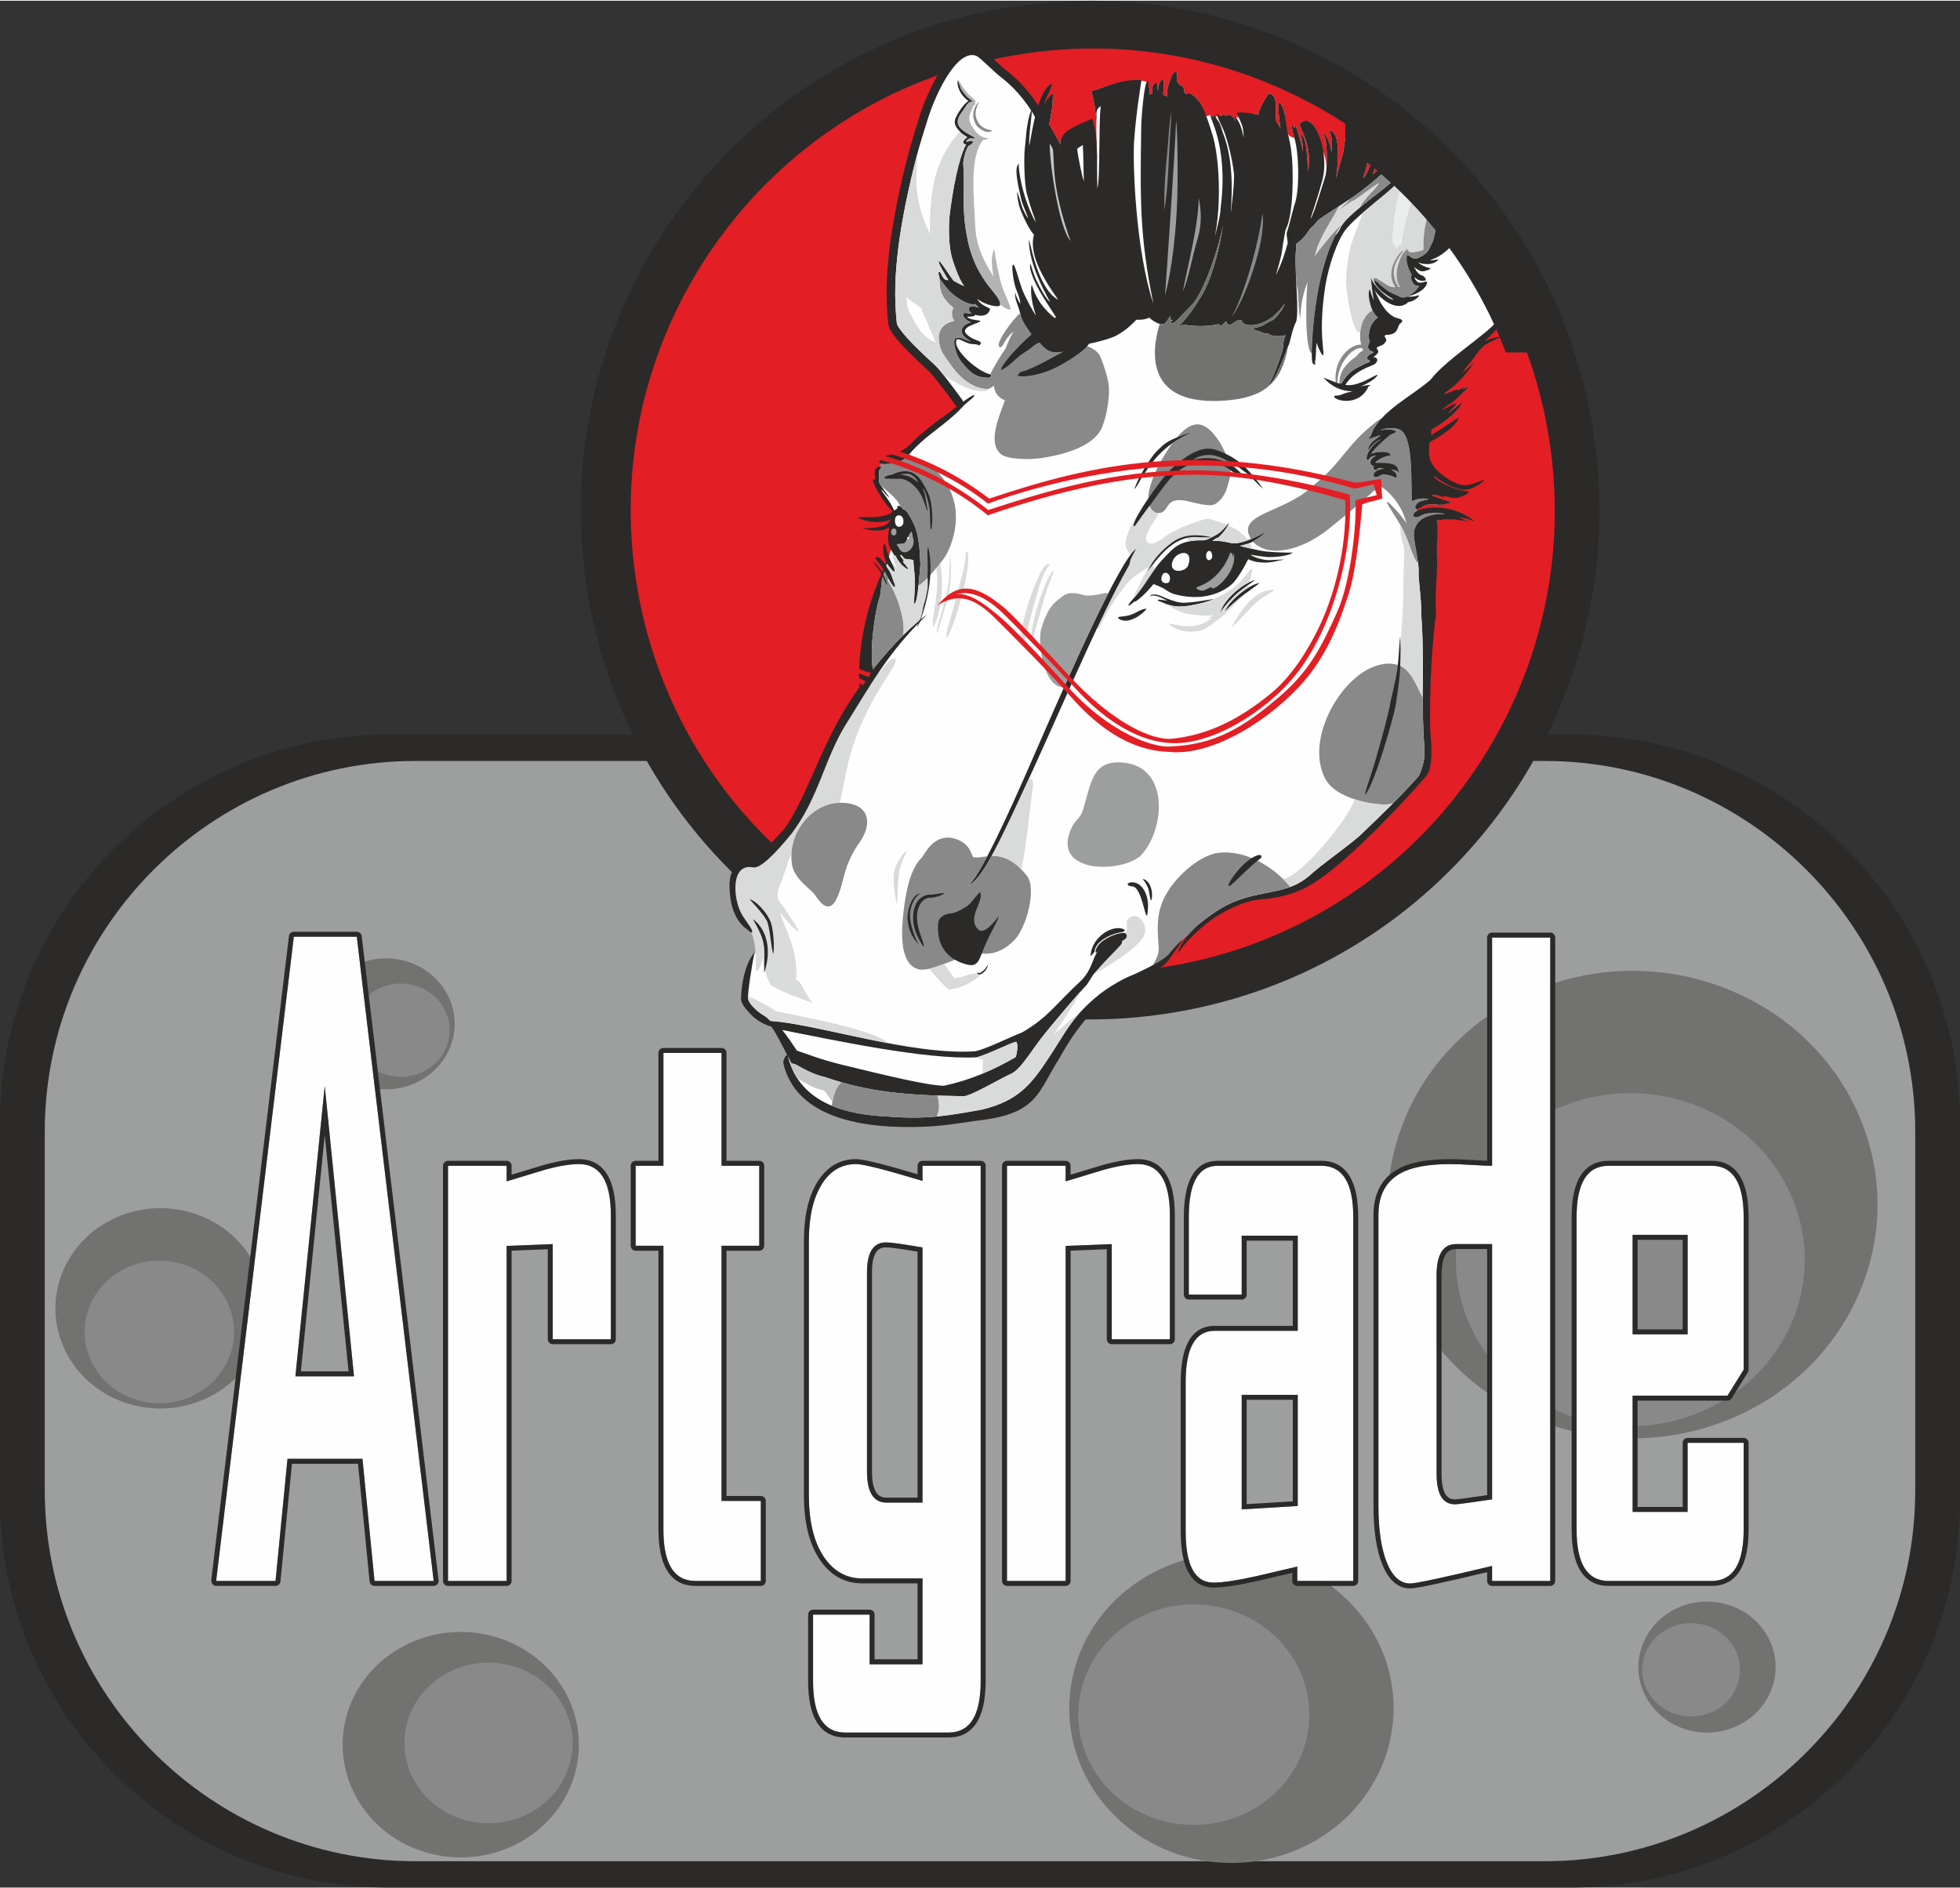 <?xml version="1.0" encoding="UTF-8"?>
<!DOCTYPE svg PUBLIC "-//W3C//DTD SVG 1.1//EN" "http://www.w3.org/Graphics/SVG/1.1/DTD/svg11.dtd">
<!-- Creator: CorelDRAW 2021 (64-Bit) -->
<svg xmlns="http://www.w3.org/2000/svg" xml:space="preserve" width="600px" height="578px" version="1.1" style="shape-rendering:geometricPrecision; text-rendering:geometricPrecision; image-rendering:optimizeQuality; fill-rule:evenodd; clip-rule:evenodd"
viewBox="0 0 573.92 552.46"
 xmlns:xlink="http://www.w3.org/1999/xlink"
 xmlns:xodm="http://www.corel.com/coreldraw/odm/2003">
 <rect x="0" y="0" width="573.92" height="552.46" fill="#333333" stroke="none"/>
 <defs>
  <style type="text/css">
   <![CDATA[
    .str0 {stroke:#2B2A29;stroke-width:8.71;stroke-linecap:round;stroke-linejoin:round;stroke-miterlimit:22.926}
    .fil3 {fill:none}
    .fil8 {fill:#FEFEFE}
    .fil12 {fill:#EBECEC}
    .fil11 {fill:#D9DADA}
    .fil10 {fill:#C5C6C6}
    .fil9 {fill:#B2B3B3}
    .fil4 {fill:#9D9E9E}
    .fil2 {fill:#898989}
    .fil1 {fill:#727271}
    .fil0 {fill:#2B2A29}
    .fil7 {fill:#E31E24}
    .fil13 {fill:#E31E24}
    .fil5 {fill:#FEFEFE;fill-rule:nonzero}
    .fil6 {fill:#2B2A29;fill-rule:nonzero}
   ]]>
  </style>
    <clipPath id="id0">
     <path d="M113.65 214.89l346.62 0c62.51,0 113.65,51.14 113.65,113.65l0 110.27c0,62.51 -51.14,113.65 -113.65,113.65l-346.62 0c-62.51,0 -113.65,-51.14 -113.65,-113.65l0 -110.27c0,-62.51 51.14,-113.65 113.65,-113.65z"/>
    </clipPath>
    <clipPath id="id1">
     <path d="M121.57 222.6l330.78 0c59.65,0 108.46,48.81 108.46,108.46l0 105.23c0,59.65 -48.81,108.46 -108.46,108.46l-330.78 0c-59.65,0 -108.46,-48.81 -108.46,-108.46l0 -105.23c0,-59.65 48.81,-108.46 108.46,-108.46z"/>
    </clipPath>
    <clipPath id="id2">
     <path d="M299.73 11.13c76.3,-11.17 147.22,41.62 158.4,117.92 11.18,76.31 -41.61,147.23 -117.92,158.41 -76.3,11.18 -147.22,-41.62 -158.4,-117.92 -11.18,-76.31 41.61,-147.23 117.92,-158.41z"/>
    </clipPath>
 </defs>
 <g id="Layer_x0020_1">
  <g id="_1576332366880">
   <path class="fil0" d="M113.65 214.89l346.62 0c62.51,0 113.65,51.14 113.65,113.65l0 110.27c0,62.51 -51.14,113.65 -113.65,113.65l-346.62 0c-62.51,0 -113.65,-51.14 -113.65,-113.65l0 -110.27c0,-62.51 51.14,-113.65 113.65,-113.65z"/>
   <g style="clip-path:url(#id0)">
    <g>
     <g>
      <circle class="fil1" transform="matrix(1.449 3.433 -3.597 1.383 478.052 352.491)" r="18.49"/>
      <circle class="fil2" transform="matrix(1.449 3.433 -3.597 1.383 477.377 368.611)" r="13.17"/>
     </g>
     <g>
      <ellipse class="fil1" cx="113.04" cy="299.57" rx="20.09" ry="19.17"/>
      <ellipse class="fil2" cx="117.36" cy="301.43" rx="14.31" ry="13.66"/>
     </g>
     <g>
      <circle class="fil1" transform="matrix(1.652 -0.837 0.877 1.577 134.921 510.631)" r="18.49"/>
      <circle class="fil2" transform="matrix(1.652 -0.837 0.877 1.577 143.058 510.125)" r="13.17"/>
     </g>
     <g>
      <circle class="fil1" transform="matrix(0.621 1.471 -1.541 0.593 46.952 382.871)" r="18.49"/>
      <circle class="fil2" transform="matrix(0.621 1.471 -1.541 0.593 46.662 389.778)" r="13.17"/>
     </g>
     <g>
      <circle class="fil1" transform="matrix(-2.118 1.387 -1.453 -2.021 360.583 499.945)" r="18.49"/>
      <circle class="fil2" transform="matrix(-2.118 1.387 -1.453 -2.021 349.565 501.841)" r="13.17"/>
     </g>
     <g>
      <circle class="fil1" transform="matrix(1.803 -0.913 0.957 1.72 277.772 240.853)" r="18.49"/>
      <circle class="fil2" transform="matrix(1.803 -0.913 0.957 1.72 286.65 240.3)" r="13.17"/>
     </g>
     <g>
      <circle class="fil1" transform="matrix(-0.896 0.587 -0.615 -0.855 499.838 487.909)" r="18.49"/>
      <circle class="fil2" transform="matrix(-0.896 0.587 -0.615 -0.855 495.176 488.714)" r="13.17"/>
     </g>
    </g>
   </g>
   <path class="fil3" d="M113.65 214.89l346.62 0c62.51,0 113.65,51.14 113.65,113.65l0 110.27c0,62.51 -51.14,113.65 -113.65,113.65l-346.62 0c-62.51,0 -113.65,-51.14 -113.65,-113.65l0 -110.27c0,-62.51 51.14,-113.65 113.65,-113.65z"/>
   <path class="fil4" d="M121.57 222.6l330.78 0c59.65,0 108.46,48.81 108.46,108.46l0 105.23c0,59.65 -48.81,108.46 -108.46,108.46l-330.78 0c-59.65,0 -108.46,-48.81 -108.46,-108.46l0 -105.23c0,-59.65 48.81,-108.46 108.46,-108.46z"/>
   <g style="clip-path:url(#id1)">
    <g>
     <g>
      <circle class="fil1" transform="matrix(1.449 3.433 -3.597 1.383 478.052 352.491)" r="18.49"/>
      <circle class="fil2" transform="matrix(1.449 3.433 -3.597 1.383 477.377 368.611)" r="13.17"/>
     </g>
     <g>
      <ellipse class="fil1" cx="113.04" cy="299.57" rx="20.09" ry="19.17"/>
      <ellipse class="fil2" cx="117.36" cy="301.43" rx="14.31" ry="13.66"/>
     </g>
     <g>
      <circle class="fil1" transform="matrix(1.652 -0.837 0.877 1.577 134.921 510.631)" r="18.49"/>
      <circle class="fil2" transform="matrix(1.652 -0.837 0.877 1.577 143.058 510.125)" r="13.17"/>
     </g>
     <g>
      <circle class="fil1" transform="matrix(0.621 1.471 -1.541 0.593 46.952 382.871)" r="18.49"/>
      <circle class="fil2" transform="matrix(0.621 1.471 -1.541 0.593 46.662 389.778)" r="13.17"/>
     </g>
     <g>
      <circle class="fil1" transform="matrix(-2.118 1.387 -1.453 -2.021 360.583 499.945)" r="18.49"/>
      <circle class="fil2" transform="matrix(-2.118 1.387 -1.453 -2.021 349.565 501.841)" r="13.17"/>
     </g>
     <g>
      <circle class="fil1" transform="matrix(1.803 -0.913 0.957 1.72 277.772 240.853)" r="18.49"/>
      <circle class="fil2" transform="matrix(1.803 -0.913 0.957 1.72 286.65 240.3)" r="13.17"/>
     </g>
     <g>
      <circle class="fil1" transform="matrix(-0.896 0.587 -0.615 -0.855 499.838 487.909)" r="18.49"/>
      <circle class="fil2" transform="matrix(-0.896 0.587 -0.615 -0.855 495.176 488.714)" r="13.17"/>
     </g>
    </g>
   </g>
   <path class="fil3" d="M121.57 222.6l330.78 0c59.65,0 108.46,48.81 108.46,108.46l0 105.23c0,59.65 -48.81,108.46 -108.46,108.46l-330.78 0c-59.65,0 -108.46,-48.81 -108.46,-108.46l0 -105.23c0,-59.65 48.81,-108.46 108.46,-108.46z"/>
   <path class="fil5" d="M126.99 462.69l-17.33 0 -3.52 -35.76 -21.96 0 -3.5 35.76 -17.33 0 0 -0.5 22.69 -188.13 18.43 0 22.52 188.63zm-23.33 -59.92l-8.57 -85.03 -8.59 85.03 17.16 0z"/>
   <path id="_1" class="fil5" d="M178.87 391.92l-17.02 0 0 -27.86 -13.5 0.53 0 98.1 -17.17 0 0 -121.56 17.17 0 0 4.56c3.56,-1.07 7.08,-2.14 10.59,-3.21 4.24,-1.23 7.79,-1.85 10.65,-1.85 6.16,0.04 9.26,5.02 9.28,14.92l0 36.37z"/>
   <path id="_2" class="fil5" d="M222.78 462.69l-19.25 0c-6.16,-0.05 -9.25,-5.02 -9.27,-14.92l0 -83.22 -8.13 0 0 -23.42 8.13 0 0 -33.04 17.02 0 0 33.04 11.04 0 0 23.42 -11.04 0 0 74.71 11.5 0 0 23.43z"/>
   <path id="_3" class="fil5" d="M287.16 492.15c-0.03,9.9 -3.12,14.88 -9.28,14.92l-30.52 0c-6.16,-0.04 -9.26,-5.02 -9.28,-14.92l0 -19.6 16.56 0 0 14.55 15.49 0 0 -25.15 -17.64 0c-4.75,0 -8.56,-2.18 -11.4,-6.54 -2.83,-4.31 -4.24,-10.31 -4.24,-17.87l0 -74.39c0,-6.98 1.23,-12.45 3.71,-16.48 2.45,-4.02 5.83,-6.04 10.09,-6.04 2.15,0 8.64,1.65 19.48,4.93l0 -4.43 17.03 0 0 151.02zm-17.03 -52.4l0 -74.71c-5.75,-0.98 -9.3,-1.48 -10.71,-1.48 -3.7,0 -5.55,2.92 -5.55,8.8l0 58.23c0,6.12 1.9,9.16 5.71,9.16l10.55 0z"/>
   <path id="_4" class="fil5" d="M342.56 391.92l-17.02 0 0 -27.86 -13.5 0.53 0 98.1 -17.18 0 0 -121.56 17.18 0 0 4.56c3.56,-1.07 7.08,-2.14 10.58,-3.21 4.25,-1.23 7.8,-1.85 10.66,-1.85 6.16,0.04 9.26,5.02 9.28,14.92l0 36.37z"/>
   <path id="_5" class="fil5" d="M396.26 462.69l-16.41 0 0 -4.2c-4.12,0.95 -8.21,1.94 -12.32,2.88 -5.4,1.19 -9.46,1.81 -12.27,1.81 -5.37,-0.04 -8.06,-5.02 -8.08,-14.92l0 -43.89c0.02,-9.9 2.81,-14.87 8.38,-14.92l24.44 0 0 -27.86 -16.41 0 0 17.26 -15.49 0 0 -22.81c0.02,-9.9 2.81,-14.87 8.36,-14.91l30.52 0c6.16,0.04 9.25,5.01 9.28,14.91l0 106.65zm-16.26 -21.95l0 -32.55 -16.41 0 0 33.54 16.41 -0.99z"/>
   <path id="_6" class="fil5" d="M453.94 462.69l-17.03 0 0 -4.4c-14.26,3.41 -22.26,5.14 -24,5.14 -2.89,0 -5.16,-2.02 -6.8,-6.09 -1.66,-4.07 -2.48,-9.61 -2.48,-16.6l0 -85.19c0,-5.88 2.2,-9.94 6.6,-12.29 3.19,-1.76 8.05,-2.63 14.54,-2.63 1.46,0 3.56,0.09 6.29,0.25 2.76,0.16 4.7,0.25 5.85,0.25l0 -66.82 17.03 0 0 188.38zm-17.03 -23.88l0 -74.75 -10.55 0c-3.81,0 -5.7,3.04 -5.7,9.16l0 58.11c0,5.96 1.79,8.92 5.39,8.92 0.84,0 4.47,-0.5 10.86,-1.44z"/>
   <path id="_7" class="fil5" d="M510.57 447.77c-0.02,9.9 -3.12,14.87 -9.28,14.92l-30.36 0c-6.16,-0.05 -9.26,-5.02 -9.28,-14.92l0 -91.73c0.02,-9.9 3.12,-14.87 9.28,-14.91l30.36 0c6.16,0.04 9.26,5.01 9.28,14.91l0 44.8 -4.73 7.6 -27.78 0 0 34.03 16.1 0 0 -20.22 16.41 0 0 25.52zm-16.41 -57.29l0 -29.14 -16.1 0 0 29.14 16.1 0z"/>
   <g>
    <path id="_8" class="fil0" d="M126.99 464.14l-17.33 0c-0.79,0 -1.43,-0.64 -1.45,-1.43l-3.38 -34.33 -19.34 0 -3.37 34.44c-0.07,0.75 -0.71,1.31 -1.44,1.31l0 0.01 -17.33 0c-0.8,0 -1.45,-0.65 -1.45,-1.45l0 -0.5c0,-0.08 0,-0.16 0.02,-0.24l22.69 -188.06c0.08,-0.74 0.71,-1.28 1.43,-1.28l0 0 18.43 0c0.77,0 1.4,0.59 1.45,1.34l22.51 188.57c0.1,0.79 -0.47,1.51 -1.27,1.6 -0.05,0.01 -0.11,0.01 -0.17,0.01l0 0.01zm0 -1.45l-17.33 0 -3.52 -35.76 -21.96 0 -3.5 35.76 -17.33 0 0 -0.5 22.69 -188.13 18.43 0 22.52 188.63zm-23.33 -59.92l-8.57 -85.03 -8.59 85.03 17.16 0zm-1.6 -1.45l-6.97 -69.16 -6.99 69.16 13.96 0z"/>
   </g>
   <g>
    <path id="_9" class="fil0" d="M178.87 393.37l-17.02 0c-0.8,0 -1.45,-0.65 -1.45,-1.45l0 -26.36 -10.6 0.42 0 96.71c0,0.8 -0.65,1.45 -1.45,1.45l-17.17 0c-0.81,0 -1.46,-0.65 -1.46,-1.45l0 -121.56c0,-0.81 0.65,-1.46 1.46,-1.46l17.17 0c0.8,0 1.45,0.65 1.45,1.46l0 2.61c3.37,-1.02 6.27,-1.9 8.72,-2.64 0,0 0.01,0 0.01,-0.01l0 0c2.19,-0.63 4.19,-1.11 6.01,-1.42 1.86,-0.33 3.55,-0.49 5.05,-0.49 0.05,0 0.1,0 0.15,0.01 3.55,0.06 6.22,1.54 8.02,4.44 1.69,2.71 2.54,6.69 2.56,11.92l0 0 0 36.37c0,0.8 -0.65,1.45 -1.45,1.45zm0 -1.45l-17.02 0 0 -27.86 -13.5 0.53 0 98.1 -17.17 0 0 -121.56 17.17 0 0 4.56c3.56,-1.07 7.08,-2.14 10.59,-3.21 4.24,-1.23 7.79,-1.85 10.65,-1.85 6.16,0.04 9.26,5.02 9.28,14.92l0 36.37z"/>
   </g>
   <g>
    <path id="_10" class="fil0" d="M222.78 464.14l-19.25 0c-0.05,0 -0.1,-0.01 -0.15,-0.01 -3.54,-0.06 -6.21,-1.54 -8.02,-4.44 -1.68,-2.72 -2.54,-6.69 -2.55,-11.92l-0.01 0 0 -81.77 -6.67 0c-0.8,0 -1.45,-0.65 -1.45,-1.45l0 -23.42c0,-0.81 0.65,-1.46 1.45,-1.46l6.67 0 0 -31.58c0,-0.81 0.65,-1.46 1.46,-1.46l17.02 0c0.8,0 1.45,0.65 1.45,1.46l0 31.58 9.59 0c0.8,0 1.45,0.65 1.45,1.46l0 23.42c0,0.8 -0.65,1.45 -1.45,1.45l-9.59 0 0 71.81 10.05 0c0.8,0 1.45,0.65 1.45,1.45l0 23.43c0,0.8 -0.65,1.45 -1.45,1.45zm0 -1.45l-19.25 0c-6.16,-0.05 -9.25,-5.02 -9.27,-14.92l0 -83.22 -8.13 0 0 -23.42 8.13 0 0 -33.04 17.02 0 0 33.04 11.04 0 0 23.42 -11.04 0 0 74.71 11.5 0 0 23.43z"/>
   </g>
   <g>
    <path id="_11" class="fil0" d="M288.6 492.15c-0.01,5.23 -0.86,9.21 -2.55,11.92 -1.83,2.94 -4.55,4.42 -8.17,4.44 0,0 0,0 0,0l0 0.01 -30.52 0c-0.05,0 -0.1,0 -0.15,-0.01 -3.55,-0.06 -6.22,-1.54 -8.02,-4.44 -1.69,-2.71 -2.54,-6.69 -2.56,-11.92l0 0 0 -19.6c0,-0.8 0.65,-1.45 1.45,-1.45l16.56 0c0.8,0 1.45,0.65 1.45,1.45l0 13.09 12.59 0 0 -22.24 -16.19 0c-2.63,0 -5.01,-0.61 -7.14,-1.83 -2.09,-1.2 -3.92,-2.99 -5.47,-5.37 -0.01,-0.02 -0.02,-0.04 -0.03,-0.06 -1.5,-2.29 -2.61,-4.99 -3.35,-8.09 -0.73,-3.1 -1.1,-6.61 -1.1,-10.51l0 -74.39c0,-3.58 0.32,-6.8 0.96,-9.66 0.65,-2.9 1.64,-5.42 2.96,-7.57l0 0c1.35,-2.21 2.97,-3.89 4.86,-5.02 1.92,-1.14 4.08,-1.72 6.47,-1.72 2.15,0 8.16,1.48 18.03,4.44l0 -2.49c0,-0.81 0.65,-1.46 1.45,-1.46l17.03 0c0.8,0 1.45,0.65 1.45,1.46l0 151.02 -0.01 0zm-1.44 0c-0.03,9.9 -3.12,14.88 -9.28,14.92l-30.52 0c-6.16,-0.04 -9.26,-5.02 -9.28,-14.92l0 -19.6 16.56 0 0 14.55 15.49 0 0 -25.15 -17.64 0c-4.75,0 -8.56,-2.18 -11.4,-6.54 -2.83,-4.31 -4.24,-10.31 -4.24,-17.87l0 -74.39c0,-6.98 1.23,-12.45 3.71,-16.48 2.45,-4.02 5.83,-6.04 10.09,-6.04 2.15,0 8.64,1.65 19.48,4.93l0 -4.43 17.03 0 0 151.02zm-17.03 -52.4l0 -74.71c-5.75,-0.98 -9.3,-1.48 -10.71,-1.48 -3.7,0 -5.55,2.92 -5.55,8.8l0 58.23c0,6.12 1.9,9.16 5.71,9.16l10.55 0zm-1.45 -1.45l0 -72.03c-2.33,-0.4 -4.24,-0.7 -5.73,-0.9 -1.7,-0.24 -2.88,-0.36 -3.53,-0.36 -1.32,0 -2.3,0.51 -2.94,1.52 -0.77,1.22 -1.15,3.16 -1.15,5.83l0 58.23c0,2.79 0.4,4.83 1.2,6.11 0.66,1.07 1.68,1.6 3.05,1.6l9.1 0z"/>
   </g>
   <g>
    <path id="_12" class="fil0" d="M342.56 393.37l-17.02 0c-0.8,0 -1.45,-0.65 -1.45,-1.45l0 -26.36 -10.6 0.42 0 96.71c0,0.8 -0.65,1.45 -1.45,1.45l-17.18 0c-0.8,0 -1.45,-0.65 -1.45,-1.45l0 -121.56c0,-0.81 0.65,-1.46 1.45,-1.46l17.18 0c0.8,0 1.45,0.65 1.45,1.46l0 2.61c3.37,-1.02 6.27,-1.9 8.72,-2.64 0,0 0.01,0 0.01,-0.01l0 0c2.19,-0.63 4.19,-1.11 6.01,-1.42 1.86,-0.33 3.55,-0.49 5.05,-0.49 0.05,0 0.1,0 0.15,0.01 3.55,0.06 6.22,1.54 8.02,4.44 1.69,2.71 2.54,6.69 2.56,11.92l0 0 0 36.37c0,0.8 -0.65,1.45 -1.45,1.45zm0 -1.45l-17.02 0 0 -27.86 -13.5 0.53 0 98.1 -17.18 0 0 -121.56 17.18 0 0 4.56c3.56,-1.07 7.08,-2.14 10.58,-3.21 4.25,-1.23 7.8,-1.85 10.66,-1.85 6.16,0.04 9.26,5.02 9.28,14.92l0 36.37z"/>
   </g>
   <g>
    <path id="_13" class="fil0" d="M396.26 464.14l-16.41 0c-0.8,0 -1.45,-0.65 -1.45,-1.45l0 -2.37c-1.4,0.32 -2.89,0.67 -4.39,1.02 -1.94,0.46 -3.89,0.92 -6.16,1.44 -0.03,0.01 -0.06,0.02 -0.1,0.02 -2.72,0.6 -5.1,1.06 -7.12,1.36 -2.11,0.31 -3.9,0.47 -5.37,0.47 -0.06,0 -0.11,0 -0.16,-0.01 -3.18,-0.07 -5.57,-1.57 -7.16,-4.52 -1.46,-2.69 -2.19,-6.64 -2.21,-11.84l0 0 0 -43.89 0 0c0.02,-5.21 0.78,-9.16 2.3,-11.86 1.67,-2.98 4.18,-4.48 7.53,-4.5 0,0 0,0 0,0l0 -0.01 22.99 0 0 -24.96 -13.51 0 0 15.81c0,0.8 -0.65,1.45 -1.45,1.45l-15.49 0c-0.8,0 -1.45,-0.65 -1.45,-1.45l0 -22.81 0 0c0.02,-5.21 0.78,-9.16 2.29,-11.86 1.67,-2.97 4.17,-4.47 7.51,-4.5 0,0 0.01,0 0.01,0l0 -0.01 30.52 0c0.05,0 0.1,0.01 0.15,0.01 3.54,0.06 6.22,1.54 8.02,4.44 1.69,2.72 2.54,6.69 2.55,11.92l0.01 0 0 106.65c0,0.8 -0.65,1.45 -1.45,1.45zm0 -1.45l-16.41 0 0 -4.2c-4.12,0.95 -8.21,1.94 -12.32,2.88 -5.4,1.19 -9.46,1.81 -12.27,1.81 -5.37,-0.04 -8.06,-5.02 -8.08,-14.92l0 -43.89c0.02,-9.9 2.81,-14.87 8.38,-14.92l24.44 0 0 -27.86 -16.41 0 0 17.26 -15.49 0 0 -22.81c0.02,-9.9 2.81,-14.87 8.36,-14.91l30.52 0c6.16,0.04 9.25,5.01 9.28,14.91l0 106.65zm-16.26 -21.95l0 -32.55 -16.41 0 0 33.54 16.41 -0.99zm-1.45 -1.36l0 -29.74 -13.51 0 0 30.55 13.51 -0.81z"/>
   </g>
   <g>
    <path id="_14" class="fil0" d="M453.94 464.14l-17.03 0c-0.8,0 -1.45,-0.65 -1.45,-1.45l0 -2.57c-6.37,1.52 -11.35,2.66 -14.94,3.43 -4.11,0.88 -6.64,1.33 -7.61,1.33 -1.81,0 -3.42,-0.63 -4.84,-1.9 -1.3,-1.16 -2.4,-2.86 -3.3,-5.09l0 0c-0.87,-2.14 -1.52,-4.66 -1.95,-7.54 -0.43,-2.85 -0.64,-6.05 -0.64,-9.61l0 -85.19c0,-3.18 0.61,-5.89 1.83,-8.15 1.23,-2.3 3.07,-4.1 5.52,-5.4l0 -0.01c1.73,-0.95 3.89,-1.66 6.48,-2.13 2.53,-0.45 5.45,-0.68 8.76,-0.68 0.67,0 1.58,0.02 2.73,0.07 1.1,0.04 2.32,0.1 3.65,0.18 1.42,0.09 2.59,0.15 3.5,0.19 0.28,0.01 0.55,0.02 0.81,0.03l0 -65.34c0,-0.81 0.65,-1.46 1.45,-1.46l17.03 0c0.8,0 1.45,0.65 1.45,1.46l0 188.38c0,0.8 -0.65,1.45 -1.45,1.45zm0 -1.45l-17.03 0 0 -4.4c-14.26,3.41 -22.26,5.14 -24,5.14 -2.89,0 -5.16,-2.02 -6.8,-6.09 -1.66,-4.07 -2.48,-9.61 -2.48,-16.6l0 -85.19c0,-5.88 2.2,-9.94 6.6,-12.29 3.19,-1.76 8.05,-2.63 14.54,-2.63 1.46,0 3.56,0.09 6.29,0.25 2.76,0.16 4.7,0.25 5.85,0.25l0 -66.82 17.03 0 0 188.38zm-17.03 -23.88l0 -74.75 -10.55 0c-3.81,0 -5.7,3.04 -5.7,9.16l0 58.11c0,5.96 1.79,8.92 5.39,8.92 0.84,0 4.47,-0.5 10.86,-1.44zm-1.45 -1.25l0 -72.05 -9.1 0c-1.37,0 -2.39,0.53 -3.05,1.6 -0.8,1.29 -1.2,3.32 -1.2,6.11l0 58.11c0,2.71 0.38,4.69 1.13,5.95 0.62,1.01 1.55,1.52 2.81,1.52 0.38,0 1.44,-0.12 3.17,-0.35 1.43,-0.19 3.53,-0.49 6.24,-0.89z"/>
   </g>
   <g>
    <path id="_15" class="fil0" d="M512.02 447.77c-0.02,5.23 -0.87,9.2 -2.56,11.92 -1.82,2.94 -4.55,4.42 -8.16,4.44 0,0 -0.01,0 -0.01,0l0 0.01 -30.36 0c-0.05,0 -0.1,-0.01 -0.15,-0.01 -3.55,-0.06 -6.22,-1.54 -8.02,-4.44 -1.69,-2.72 -2.54,-6.69 -2.56,-11.92l0 0 0 -91.73 0 0c0.02,-5.23 0.87,-9.2 2.56,-11.92 1.82,-2.93 4.55,-4.41 8.16,-4.44 0,0 0,0 0.01,0l0 -0.01 30.36 0c0.05,0 0.1,0.01 0.15,0.01 3.55,0.06 6.22,1.54 8.02,4.44 1.69,2.72 2.54,6.69 2.56,11.92l0 0 0 44.8c0,0.31 -0.1,0.6 -0.26,0.83l-4.69 7.53c-0.27,0.45 -0.74,0.69 -1.23,0.69l0 0 -26.33 0 0 31.13 13.2 0 0 -18.77c0,-0.8 0.65,-1.45 1.45,-1.45l16.41 0c0.8,0 1.45,0.65 1.45,1.45l0 25.52 0 0zm-1.45 0c-0.02,9.9 -3.12,14.87 -9.28,14.92l-30.36 0c-6.16,-0.05 -9.26,-5.02 -9.28,-14.92l0 -91.73c0.02,-9.9 3.12,-14.87 9.28,-14.91l30.36 0c6.16,0.04 9.26,5.01 9.28,14.91l0 44.8 -4.73 7.6 -27.78 0 0 34.03 16.1 0 0 -20.22 16.41 0 0 25.52zm-16.41 -57.29l0 -29.14 -16.1 0 0 29.14 16.1 0zm-1.45 -1.45l0 -26.23 -13.2 0 0 26.23 13.2 0z"/>
   </g>
   <path class="fil6" d="M297.59 1.59c40.73,-5.96 80.03,5.15 110.64,27.94 30.63,22.8 52.56,57.27 58.53,98 5.97,40.73 -5.15,80.03 -27.93,110.64 -22.81,30.63 -57.28,52.56 -98.01,58.53 -40.72,5.96 -80.02,-5.15 -110.64,-27.94 -30.63,-22.8 -52.56,-57.27 -58.52,-98 -5.97,-40.73 5.14,-80.03 27.93,-110.64 22.8,-30.63 57.28,-52.56 98,-58.53zm99.36 43.16c-26.72,-19.89 -61.03,-29.59 -96.61,-24.38 -35.57,5.22 -65.66,24.34 -85.53,51.03 -19.89,26.72 -29.58,61.04 -24.37,96.61 5.21,35.58 24.33,65.66 51.03,85.53 26.71,19.89 61.03,29.59 96.61,24.38 35.57,-5.21 65.65,-24.34 85.53,-51.03 19.89,-26.72 29.58,-61.04 24.37,-96.61 -5.21,-35.58 -24.33,-65.66 -51.03,-85.53z"/>
   <path class="fil7" d="M299.73 11.13c76.3,-11.17 147.22,41.62 158.4,117.92 11.18,76.31 -41.61,147.23 -117.92,158.41 -76.3,11.18 -147.22,-41.62 -158.4,-117.92 -11.18,-76.31 41.61,-147.23 117.92,-158.41z"/>
   <g style="clip-path:url(#id2)">
    <g>
     <circle class="fil2" cx="132.79" cy="78.68" r="17.98"/>
    </g>
   </g>
   <path class="fil3 str0" d="M299.73 11.13c76.3,-11.17 147.22,41.62 158.4,117.92 11.18,76.31 -41.61,147.23 -117.92,158.41 -76.3,11.18 -147.22,-41.62 -158.4,-117.92 -11.18,-76.31 41.61,-147.23 117.92,-158.41z"/>
   <path class="fil8" d="M388.43 48.96c-0.09,-2.07 -0.46,-3.32 -0.86,-4.65 -0.37,-1.23 -1.77,-8.54 -4.83,-9.15 -0.52,-0.11 -1.43,0.12 -1.91,0.62 -0.58,0.6 0.14,1.36 0.92,3.4 1.36,3.58 1.92,6.03 1.33,10.79 -0.21,-2.2 -0.27,-3.88 -0.4,-5.18 -0.45,-4.47 -0.71,-4.5 -1.91,-6.2 -0.1,-0.14 0.87,2.61 0.74,5.6 -0.2,-1.54 -2.01,-7.89 -2.19,-7.67 -0.15,0.17 -0.16,0.19 -0.24,0.8 -0.88,-1.51 -1.19,-0.95 -0.05,2.89 0,-0.04 -1.53,-0.33 -1.87,-1.17 -0.82,-2 -0.91,-5.61 -0.93,-5.74 -0.23,-1.14 -0.86,-3.09 -1.63,-3.49 -0.35,-0.19 -0.31,3.93 0.38,7.57 -1.35,-2.72 -1.5,-0.76 -1.37,-6.26 0.1,-3.93 -2.18,-4.52 -2.6,-3.28 -0.23,0.66 -1.97,2.68 -2.6,5.58 -2.07,-0.54 -4.47,-0.24 -6.05,0.03 0.67,2.67 -0.04,0.12 -0.45,0.75 -0.18,0.2 -0.28,0.51 0.01,1.35 -0.31,-0.69 -0.65,-1.37 -1.13,-1.76 -0.78,-0.56 -1.18,-0.5 -1.44,-0.25 -0.45,0.43 -0.58,-0.27 -1.23,-0.17 -0.2,0.03 -0.45,0.48 -0.76,0.41 -0.61,-0.14 -0.63,-0.12 -0.89,-0.07 -0.39,0.08 -0.14,0.3 -0.46,0.5 -0.13,0.09 -0.18,0.42 -0.49,0.37 -0.51,-0.74 -0.67,-1.15 -0.93,-1.11 -0.61,0.08 -0.67,0.22 -1.35,0.34 -0.84,-1.08 -1.13,-3.11 -2.07,-4.27 -1.93,-2.37 -2.91,-2.7 -3.64,-2.3 -1.25,0 -0.32,-1.51 -1.39,-2.21 -1.86,-1.21 -1.49,-1.43 -1.5,-3.45 0,-1.23 -1.18,-0.83 -1.6,0.63 -0.26,0.88 -1.34,2.51 -1.36,5.95 -0.35,-0.53 -0.77,-0.42 -0.97,-0.61 -0.25,-0.24 0.02,-1.07 0.1,-3.24 0.02,-0.51 -0.04,-1.15 -0.21,-1.44 -0.67,0.4 -1.4,1.05 -1.49,3.26 -0.08,0.08 -0.2,0.06 -0.23,-0.01 -0.18,-0.41 0.23,-1.66 -0.06,-1.96 -0.15,-0.16 -1.07,0 -1.3,0.96 -0.21,0.93 -0.05,1.57 -0.13,2.06 -0.31,-0.03 -0.58,0.14 -0.85,0.39 -0.1,-0.44 0.29,-1.91 -0.18,-2.31 -0.1,-0.99 0.05,-1.55 -0.32,-1.62 -0.6,0.01 0.16,0.19 -1.81,-0.22 -5.92,-0.44 -11.12,2.17 -14.69,3.06 0.94,2.88 1.21,5.66 1.49,8.64 -0.01,0.81 -0.05,3.54 0.21,11.26 0.01,0.28 -0.71,-4.47 -1.38,-10.69 -3.94,1.76 -9.96,2.46 -9.33,6.51l-0.11 -0.21c-0.37,-0.81 -1.22,-2.24 -2.01,-3.57l-1.21 -2.15c0.5,-2.81 1.08,-4.58 1.13,-9.24 -1.03,0.82 -2.15,2.7 -2.91,4.18 0.48,-2.45 1.72,-4.69 2.69,-7.1 -1.77,0.81 -3.21,4.14 -4.21,7.27 -3.85,-5.93 -7.83,-9.27 -9.72,-10.77 -2.23,-1.82 -6.48,-6.05 -9.23,-6.08 -3.08,-0.04 -5.36,1.13 -7.66,4.2 -3.84,5.15 -6.53,11.76 -7.02,13.33l-0.55 1.74c-0.91,2.87 -2.05,6.48 -3.22,10.87 -1.04,3.9 -2.16,8.79 -3.14,13.7 -0.89,4.5 -1.66,9.02 -2.13,12.83 -0.48,3.9 -0.8,7.64 -0.89,11.38 -0.1,3.73 0.03,7.41 0.45,11.23 0.14,1.35 1.5,3.36 3.71,5.8 2.07,2.29 4.92,5.04 8.19,8.01 1.48,1.34 5.43,6.74 7.05,8.94l0.73 0.98c0.13,0.17 0.72,0.72 0.9,0.8 -2.11,1.62 -3.76,3.15 -4.25,3.39 -0.81,0.39 -7.13,5.28 -8.49,6.74 -2.8,3.02 -9.76,8.91 -11.69,8.92 -0.96,11.67 7.36,7.42 4.81,19.25 -0.38,1.79 -0.37,2.74 -1.61,6.6 -0.67,1.75 -5.84,12.44 -7.81,35.79 0.12,1.88 -3.73,8.31 -4.96,10.53 -6.69,12.1 -10.4,24.34 -16.12,32.2 -4.66,4.97 -7.26,9.21 -8.9,9.5 -5.3,1.92 -8.09,2.21 -8.04,7.08 0.04,3.47 0.61,8.52 4.17,11.96 0.54,0.26 1.72,1.62 2.25,1.63 0.66,1.72 1.03,4.02 1.19,5.79 -3.66,4.61 -4.29,12.63 -4.22,13.81 0.09,1.52 1.72,3.24 3.09,4.66 1.48,1.54 4.18,2.98 5.59,3.24 0.46,0.09 2.59,4.01 4.81,8.37 -0.41,0.06 -1.23,1.53 -1.12,2.44 4.34,18.67 29.82,19.21 42.91,18.51 5.76,-0.35 12.02,-1.51 16.39,-2.04 15.44,-2.2 14.74,-9.64 20.64,-18.69 3.01,-5.53 7.8,-10.46 12.39,-14.52 3,-2.66 8.06,-6.35 11.11,-7.5 7.23,-3.21 8.36,-5.23 9.7,-7.19 0.26,-0.39 2,-2.95 2.77,-4.09 2.95,-4.37 8.84,-6.18 10.42,-7.16 5.03,-3.11 9.51,-5.19 14.97,-5.42 2.68,-0.33 5.09,-0.8 7.41,-1.55 2.33,-0.75 4.54,-1.79 6.83,-3.25 4.15,-2.67 9.27,-7.07 14.44,-11.99 6.86,-6.53 12.2,-12.37 17.12,-17.96 2.7,-3.06 1.69,-10.11 1.45,-13.76 -0.19,-10.32 0.26,-21.33 1.41,-31.86 0.21,-0.68 0.27,-1.55 0.27,-2.42 0,-0.95 -0.06,-1.89 -0.08,-2.54 -0.09,-4.77 0.65,-10.62 0.37,-14.89 -0.19,-2.82 0.5,-6.18 -0.06,-9.73 2.08,-0.42 5.94,-0.77 8.97,0.26 -0.54,-0.24 -0.81,-0.42 -2.28,-1.23 0.07,0.02 0.15,-0.16 0.22,-0.15 1.51,0.25 2.63,0.63 3.73,1.09 -3.86,-3.2 -7.3,-3.64 -11.29,-3.6 -2.54,0.03 -4.18,0.53 -5.14,1.05 0,-0.17 0.02,-0.57 0.05,-0.76 0.34,0.01 0.82,-0.18 1.4,-0.67 0.77,-0.66 2.62,-0.86 4.7,-0.59 1.52,0.19 3.2,-0.55 4.11,-0.59 -3.59,-1.38 -4.99,-1.7 -6.05,-2.18 0.91,-0.97 2.35,0.27 3.98,-0.28 0.67,-0.22 0.9,0.77 3.04,0.77 1.67,0 5.07,-1.45 2.98,-1.63 -3.48,-0.31 -9.34,-3.19 -9.07,-4.58 3.76,2.18 5.82,3.47 7.53,3.87 1.13,0.28 2.92,-0.32 5.18,-1.73 -1.18,0.41 -1.79,0.8 -3.44,0.91 -3.5,0.24 -10.09,-4.72 -10.7,-8.37 -0.33,-1.97 -0.16,-3.92 0.07,-4.55 0.08,-0.05 6.17,-3.65 7.79,-6.43 -1.24,0.53 -5.37,3.55 -7.18,4.57 -0.11,0.06 -0.22,-0.18 -0.31,-0.14 0.06,-0.46 0.14,-0.89 0.15,-1.6 1.05,-0.63 7.47,-4.13 8.99,-7.81 -0.56,0.08 -3.47,2.84 -4.23,3.14 0.76,-1.59 4.74,-4.17 -0.08,-1.48 -0.21,0.11 -4.65,1.73 0.81,-1.91 0.51,-0.35 2.39,-1.7 3.86,-3.22 0.44,-0.46 1.28,-0.79 1.42,-1.16 -0.33,0.06 -1.14,0.56 -1.73,0.79 0.14,-0.22 1.16,-1.04 0.85,-0.93 -0.43,0.16 -1.3,0.7 -1.85,1.03 -0.3,0.08 -0.78,-0.03 -0.92,0.03 -1.52,0.61 -2.93,1.15 -3.32,1.14 3.76,-2.88 5.27,-5.19 8.25,-8.66 0.79,-0.91 -1.4,1.29 -2.63,2.29 -0.12,0.09 -0.16,-0.12 -0.26,-0.05 0.6,-1.09 2.81,-3.5 3.55,-4.57 2.62,-3.78 3.05,-3.53 6.41,-5.18 2.88,-1.42 -3.21,0.84 -3.41,0.46 0.04,-0.15 3.69,-2.74 4.61,-5.77 0.03,-0.09 -1.63,-5.35 -1.6,-5.45 -0.3,-1.3 -12.9,-19.3 -13.24,-19.52 -1.6,-1.05 -1.61,-2.42 -3.17,-3.43 -0.29,-0.19 -0.51,-0.22 -0.66,-0.24 -0.26,-0.59 -0.87,-1.17 -1.2,-1.52 -1.15,-1.22 -0.35,-1.12 -1.36,-1.37 -0.22,-0.04 -0.33,-0.02 -0.45,0.06 -0.78,-0.88 -2.36,-3.17 -3.3,-4.13l-0.03 -0.27c-0.23,-1.85 -1.66,-2.81 -3.29,-3.37 -0.22,-0.08 -1.1,-0.81 -1.18,-0.83 -0.23,-0.26 -0.51,-0.51 -0.78,-0.66l0 0c0.27,-0.63 0.34,-1.35 0,-1.37 -0.07,-0.17 -0.2,-0.35 -0.37,-0.58 -0.15,-0.2 -1.76,-1.5 -2.76,-1.97 0.45,-0.63 0.63,-1.15 0.33,-1.43 -0.77,-0.69 -2.71,2.15 -4.32,3.11 0.57,-0.98 1.81,-5.73 1.06,-5.66 -0.21,0.02 -0.73,0.74 -1.39,2.22 -0.71,1.58 -1.48,4.12 -2.49,4.48 0.88,-2.06 1.14,-3.89 1.45,-5.05 1.58,-5.81 -1.47,-3.07 -3.63,-5.79 -0.3,-0.38 -1.99,-1.18 -2.97,-0.83 -0.14,1.12 -0.25,1.35 -0.53,3.66 -0.1,0.89 -1.48,5.45 -2.19,8.24 0.45,-3.22 1.73,-14.15 -2.1,-14.01 0.79,1.33 1.12,2.92 0.78,6.24 -0.41,-2.5 -1.52,-5.67 -2.64,-5.55 1.09,0.33 1.48,6.28 1.17,10.21z"/>
   <path class="fil0" d="M290.32 109.47l0 0.01c-0.06,0.26 -0.16,0.48 -0.29,0.67 -0.43,0.46 -1.2,0.21 -2.41,0.08 -2.36,-0.25 -3.89,-1.9 -5.34,-3.54 -0.86,-0.98 -2.18,-2.46 -2.76,-5.5 -0.81,-4.33 2.55,-2.02 4.83,-1.38 -1.42,-0.75 -2.53,-1.81 -2.78,-2.82 -0.23,-0.9 0.6,-2.26 2.73,-2.84 -2.33,-0.99 -2.52,-2.31 -2.08,-2.61 0.42,-0.29 1.31,0.04 2.36,0.13 -0.98,-0.53 -2.12,-3.05 2.06,-1.83 -0.67,-0.64 -0.59,-0.48 -1.1,-1.04 -2.07,0.64 -6.1,-2.3 -7.46,-3.68 -0.74,-0.75 -2.97,-3.73 -2.97,-3.71l0 0.01 0 0.03c0.01,-1.03 -0.78,-1.99 0.07,-2.02 0.42,0.08 0.91,2.73 2.52,2.34 -0.84,-1.35 -3.24,-5.2 -2.78,-5.55 0.34,-0.27 3.49,4.87 4.39,5.85 0.25,0.02 2.17,1.33 3.02,1.41 -1.63,-1.83 -3.42,-7.68 -3.51,-7.98 -1.32,-4.56 -1,-11.02 -0.62,-13.85 1.5,-11.31 3.46,-17.59 4.69,-19.47 -0.35,-0.25 -1.98,-0.36 0.32,-2.21 -0.99,-0.74 -1.46,-0.77 -2.17,-1.69 -2.42,-2.43 -1.52,-3.87 0.41,-6.7 0.97,-1.44 1.87,-2.13 2.17,-2.19 -3.24,-2.22 -3.48,-5.81 -3.14,-5.84 0.17,-0.02 0.55,1.24 0.83,2.02 0.2,0.59 1.54,2.25 1.94,2.62 0.79,0.73 1.76,1.18 1.49,1.42 -0.24,0.2 -0.3,-0.12 -0.62,0.01 -0.3,0.13 -0.88,0.6 -1.41,1.48 -1.31,2.17 -4.25,4.57 -0.22,7.26 2.24,1.49 3.11,1.53 2.87,1.88 -0.34,0.51 -1.52,-0.68 -2.5,1.04 0.35,0.06 1.19,-0.29 1.66,-0.22 0.53,0.08 0.67,0.63 -0.74,1.37 -0.84,0.44 -1.78,4.24 -1.72,5.22 0.58,8.9 -0.64,12.91 1.26,22.24 2.62,12.87 9.98,16.12 9.52,19.21 -0.14,0.89 -4.45,0.07 -6.7,-1.83 1.02,2.13 3.75,2.52 3.76,3.06 -0.54,2.23 -3.11,2.08 -4.27,1.64 -0.51,0.7 -1.58,0.41 -2.48,0.58 0.84,1.04 3.86,0.94 3.89,1.26 0.06,0.64 -6.36,1.56 -3.94,3.91 2.27,2.2 5.28,1.64 3.63,3.23 -0.89,-0.57 -1.89,-0.22 -3.12,-0.62 -1.73,-0.56 -2.55,-1.42 -3.45,-1.17 -1.6,2.85 6.6,9.91 10.16,10.31zm-15.19 -26.74c0.21,3.55 1.7,5 4.06,7.22 -3.27,-2.66 -3.94,-4.92 -4.06,-7.22zm4.06 7.22c-0.31,0.66 -0.93,2.02 0.28,3.82 -1.06,-1.18 -0.83,-3.03 -0.28,-3.82zm0.28 3.82c-0.23,0.04 -0.56,0.1 -0.94,0.22l-0.07 -0.07c0.34,-0.09 0.68,-0.14 1.01,-0.15z"/>
   <path class="fil2" d="M285.54 88.8c0.51,0.56 0.43,0.4 1.1,1.04 -4.18,-1.22 -3.04,1.3 -2.06,1.83 -1.05,-0.09 -1.94,-0.42 -2.36,-0.13 -0.44,0.3 -0.25,1.62 2.08,2.61 -2.13,0.58 -2.96,1.94 -2.73,2.84 0.25,1.01 1.36,2.07 2.78,2.82 -2.28,-0.64 -5.64,-2.95 -4.83,1.38 0.58,3.04 1.9,4.52 2.76,5.5 1.45,1.64 2.98,3.29 5.34,3.54 1.56,0.17 2.4,0.53 2.7,-0.67 0.04,-0.16 -0.1,-0.18 -0.31,-0.31 0.8,-1.64 2.77,-5.05 4.45,-7.43 0.74,-1.96 1.71,-3.89 2.26,-4.97 -2.97,2.54 -3.06,5.16 -4.06,4.49 -1.44,-0.96 4.38,-8.66 6,-9.77 0.85,2.94 2.67,5.01 3.37,6.14 -2.25,1.81 -8.95,8.59 -8.96,10.47 2.35,-0.76 4.81,-4.01 7.02,-5.22 1.69,-0.93 3.37,-2.85 4.36,-2.8 1.31,1.54 2.98,3.6 6.95,2.54 -3.67,1.95 -9.08,5.12 -12.33,5.9 -0.61,0.15 -0.9,0.82 -1.2,1.27 2.83,0.47 6.83,-0.39 10.52,-2.05 3.58,-1.62 9.22,-5.35 9.94,-6.69 1.58,0.57 3.22,1.61 3.84,3.01 0.91,2.07 2.15,5.99 2.47,8.3 0.38,2.69 -0.37,8.56 -1.85,12.26 -2,5 -9.08,7.9 -17.88,9.21 -3.3,0.49 -9.85,0.49 -11.83,-1.17 -4.06,-3.41 -0.36,-11.34 1.17,-15.71 -0.95,-0.5 -2.95,-1.3 -3.2,-4.33 -0.56,0.49 -1.15,0.82 -1.74,1.02 -0.01,-0.02 -0.03,-0.04 -0.07,-0.04 -4.17,0.08 -8.06,-3.22 -10.26,-6.25 -3.16,-4.36 -3.33,-4.51 -3.86,-6.72 -1.36,-5.62 3.09,-6.72 4.35,-6.94 -1.21,-1.8 -0.59,-3.16 -0.28,-3.82 -2.63,-2.48 -4.18,-3.99 -4.08,-8.53l0 -0.01c0,-0.02 2.23,2.96 2.97,3.71 1.36,1.38 5.39,4.32 7.46,3.68z"/>
   <path class="fil9" d="M280.42 23.12c0.46,-0.2 1.11,2.71 4.63,5.59 0.1,0.07 0.42,0.44 0.81,0.9 -0.3,-0.05 -0.39,-0.02 -0.53,0.03 0.33,0.29 0.58,0.69 -0.27,1.11 -1.19,2.89 -2.05,3.63 0.01,6.74 0.77,1.16 1.86,2.14 2.84,2.47 0.71,0.24 1.4,0.24 1.41,0.48 0.01,0.12 -0.58,0.19 -1.41,0.29 -4.25,4.8 -2.6,18.33 -2.42,23.91 0.17,5.01 1,9.25 5.42,16.1 -0.8,-4.15 -0.5,-6.32 0.19,-8.12 0.29,2.31 1.51,8.82 2.52,11.56 0.9,2.43 2.71,6.12 2.22,6.25 -0.45,0.12 -1.74,-0.4 -2.98,-1.55 0.08,-3.04 -6.98,-6.43 -9.54,-18.99 -1.9,-9.33 -0.68,-13.34 -1.26,-22.24 -0.06,-0.98 0.88,-4.78 1.72,-5.22 1.41,-0.74 1.27,-1.29 0.74,-1.37 -0.47,-0.07 -1.31,0.28 -1.66,0.22 0.98,-1.72 2.16,-0.53 2.5,-1.04 0.24,-0.35 -0.63,-0.39 -2.87,-1.88 -4.03,-2.69 -1.09,-5.09 0.22,-7.26 0.53,-0.88 1.11,-1.35 1.41,-1.48 0.32,-0.13 0.38,0.19 0.62,-0.01 0.27,-0.24 -0.7,-0.69 -1.49,-1.42 -0.4,-0.37 -1.74,-2.03 -1.94,-2.62 -0.26,-0.73 -0.61,-1.89 -0.8,-2.01 -0.07,-0.26 -0.11,-0.43 -0.09,-0.44z"/>
   <path class="fil2" d="M286.62 29.48c-2.65,3.31 -1.45,5.45 -0.9,6.68 0.49,1.1 3.56,3.25 4.75,1.79 -2.53,-0.31 -3.59,-1.51 -4.19,-2.62 -1.53,-2.81 0.3,-4.96 0.27,-5.68 0,-0.03 0.08,-0.19 0.07,-0.17z"/>
   <path class="fil0" d="M296.69 77.27c-0.6,0.06 -0.07,3.62 0.35,5.52 0.47,2.16 1.69,3.93 1.71,5.96 -1.3,-2.05 -1.28,-2.69 -1.47,-3.34 -0.29,2.02 0.85,3.43 1.71,7.14 0.92,2.43 2.42,4.16 3.04,5.16 -1.46,1.17 -4.8,4.44 -6.97,7.11 -1.16,1.44 -1.99,2.7 -1.99,3.36 2.35,-0.76 4.81,-4.01 7.02,-5.22 1.69,-0.93 3.37,-2.85 4.36,-2.8 1.31,1.54 2.98,3.6 6.95,2.54 -3.67,1.95 -9.08,5.12 -12.33,5.9 -0.61,0.15 -0.9,0.82 -1.2,1.27 2.83,0.47 6.83,-0.39 10.52,-2.05 3.58,-1.62 9.22,-5.35 9.94,-6.69l0.06 0.02c0.14,-0.27 0.35,-0.54 0.63,-0.78 0.48,0.05 6.18,-1.36 7.89,-2.33 1.94,-1.09 3.35,-2.06 5.85,-4.63 2.16,0.08 3.11,-0.31 3.79,-0.61 0.39,0.46 3.71,3.13 4.96,1.25 0.43,-0.65 0.75,-1.1 1.41,-2.05 -0.71,1.02 0.03,1.7 0.53,1.49 -1.45,1.18 -0.22,1.74 1.9,-0.64 0.97,-1.1 2.76,-2.79 3.92,-4.09 3.53,-3.98 8.03,-17.74 8.87,-23.31 -1.2,8.89 -4.02,17.18 -5.98,20.33 -1.08,1.73 -3.28,5.88 -7.15,9.65 0.55,-0.02 1.12,-0.78 1.86,-0.59 1.74,0.42 6.09,0.77 9.98,-0.15 0.2,0.27 0.53,0.58 0.86,0.35 0.1,-0.08 0.76,-0.54 1.31,-1.16 0.48,1.33 1.17,1.36 2.61,0.14 0.48,-0.41 1.03,-0.46 1.96,-0.45 0.18,1.68 3.23,1.68 5.02,1.1 1.62,-0.53 3.25,-1.42 4.13,-2.19 1.22,-1.16 2.54,-2.28 3.38,-3.71 0.13,0.54 -2.19,4.2 -3.76,4.88 -0.7,0.3 -1.65,0.84 -2.35,1.31 -0.83,0.55 -3,0.81 -2.99,1.12 0.02,0.24 0.74,0.56 1.75,0.7 0.32,0.33 1.33,0.68 2.59,0.62 0.41,0.91 3.59,1.01 5.12,0.54 -0.99,1.92 -0.51,2.92 -1.01,4.61 -0.95,3.23 -3.03,8.8 -4.28,10.34 1.85,-1.1 3.73,-5.88 6.37,-12.63 0.24,-0.62 0.88,-4.17 1.94,-6.24 0.48,-0.93 0.38,-5.53 0.25,-7.78 -0.16,-2.88 -0.37,-7.47 -0.39,-10.98 -0.01,-1.39 0.24,-2.73 0.26,-4.09 3.45,-2.53 2.95,-3.62 4.7,-5.02 0.59,-0.47 1.34,-1.69 2.03,-2.17 4.53,-3.18 9.74,-6.09 14.3,-9.87 0.67,-0.56 6.94,-5.33 5.74,-6.42 -0.78,-0.69 -2.87,2.15 -4.48,3.11 0.57,-0.98 1.81,-5.73 1.06,-5.66 -0.21,0.02 -0.73,0.74 -1.39,2.22 -0.72,1.59 -1.48,4.12 -2.49,4.48 0.88,-2.06 1.14,-3.89 1.45,-5.05 1.58,-5.81 -1.46,-3.07 -3.63,-5.79 -0.3,-0.38 -1.99,-1.18 -2.97,-0.83 -0.14,1.12 -0.25,1.35 -0.53,3.66 -0.1,0.89 -1.48,5.45 -2.19,8.24 0.45,-3.22 1.73,-14.15 -2.1,-14.01 0.79,1.33 1.12,2.92 0.78,6.24 -0.41,-2.5 -1.52,-5.67 -2.64,-5.55 1.4,0.43 1.65,10.13 0.74,12.92 -1.33,4.07 -3.38,11.28 -4.27,12.17 0.16,-0.58 2.23,-6.59 3.43,-11.1 0.84,-3.14 0.66,-5.46 0.41,-8.43 -0.11,-1.28 -1.77,-8.54 -4.83,-9.15 -0.52,-0.11 -1.43,0.12 -1.91,0.62 -0.58,0.6 0.14,1.36 0.92,3.4 1.36,3.58 1.92,6.03 1.33,10.79 -0.21,-2.2 -0.27,-3.88 -0.4,-5.18 -0.45,-4.47 -0.71,-4.5 -1.91,-6.2 -0.1,-0.14 0.87,2.61 0.74,5.6 -0.2,-1.54 -2.01,-7.89 -2.19,-7.67 -0.15,0.17 -0.16,0.19 -0.24,0.8 -0.88,-1.51 -1.19,-0.95 -0.05,2.89 1.39,4.69 1.51,14.66 0.22,18.96 -0.56,1.4 -1.34,5.3 -2.46,8.75 -0.14,1.06 0.29,2.06 0.27,3.08 -0.83,3.04 -1.7,5.79 -3.46,9.35 0.89,-2.97 1.18,-4.12 1.62,-5.97 0.22,-1.7 0.65,-4.26 1.16,-7.15 1.96,-3.61 2.12,-11.72 2.14,-14.69 0.03,-4.84 -0.22,-8.55 -1.06,-12.15 -0.34,-1.46 -0.83,-3.72 -1.15,-6.58 -0.1,-0.91 -0.8,-3.53 -1.71,-4 -0.35,-0.19 -0.31,3.93 0.38,7.57 -1.35,-2.72 -1.5,-0.76 -1.37,-6.26 0.1,-3.93 -2.18,-4.52 -2.6,-3.28 -0.23,0.66 -1.97,2.68 -2.6,5.58 -2.07,-0.54 -4.75,-0.86 -6.33,-0.6 1.28,2.93 2.06,3.62 2.08,7.24 -0.75,-3.66 -1.42,-4.88 -2.55,-6.22 -0.17,0.2 0.02,0.87 0.31,1.71 -0.31,-0.69 -0.65,-1.37 -1.13,-1.76 -0.78,-0.56 -1.18,-0.5 -1.44,-0.25 -0.45,0.43 -0.58,-0.27 -1.23,-0.17 -0.2,0.03 -0.44,0.48 -0.76,0.41 -0.61,-0.14 -0.56,-0.64 -0.81,-0.56 -0.61,0.21 1.34,3.4 2.15,5.76 1.02,2.97 2.05,7.13 2.6,11.35 0.34,2.57 -0.97,12.5 -0.91,11.69 0.55,-7.48 0.53,-15.94 -2.17,-22.98 -0.43,-1.11 -0.71,-2.67 -1.44,-3.75 -1.32,-1.94 -1.77,-2.36 -1.26,-0.71 -0.51,-0.74 -0.67,-1.15 -0.93,-1.11 -1.07,0.15 5.26,8.2 2.85,27.04 -0.14,1.07 0.1,1.93 -1.75,8.58 1.99,-9.14 1.43,-23.12 -0.69,-29.95 -0.49,-1.57 -2.28,-7.7 -3.83,-9.6 -1.93,-2.37 -2.91,-2.7 -3.64,-2.3 -1.25,0 -0.32,-1.51 -1.39,-2.21 -1.86,-1.21 -1.49,-1.43 -1.5,-3.45 -0.01,-1.23 -1.18,-0.83 -1.6,0.63 -0.26,0.89 -1.34,2.51 -1.36,5.95 -0.35,-0.53 -0.77,-0.42 -0.97,-0.61 -0.25,-0.24 0.02,-1.07 0.1,-3.24 0.02,-0.51 -0.04,-1.15 -0.21,-1.44 -0.67,0.4 -1.4,1.05 -1.49,3.26 -0.08,0.08 -0.2,0.06 -0.23,-0.01 -0.18,-0.41 0.23,-1.66 -0.06,-1.96 -0.15,-0.16 -1.07,0 -1.3,0.96 -0.21,0.93 -0.05,1.57 -0.13,2.06 -0.31,-0.03 -0.58,0.14 -0.85,0.39 -0.1,-0.44 0.29,-1.91 -0.18,-2.31 -0.1,-0.99 0.05,-1.7 -0.32,-1.77 -0.96,0.01 -1.83,10.55 -1.87,13.54 -0.27,21.09 -0.56,31.52 3.56,51.66 -5.16,-15.43 -6.13,-41.04 -5.62,-48.01 0.56,-7.77 2.11,-17.33 2.15,-17.44 -5.92,-0.43 -11.15,2.35 -14.72,3.24 0.94,2.88 1.21,5.66 1.49,8.64 0.23,-1.19 -0.31,-2.92 0.64,-3.72 0.43,-0.36 0.62,-0.69 0.63,-0.36 -0.63,4.92 -0.11,20.66 -0.96,23.97 -0.3,-7.97 0.41,-14.91 -1.48,-20.46 -4.06,1.8 -10.32,3.72 -9.25,8.02 0,-0.65 -2.41,-4.4 -3.42,-6.25 0.5,-2.84 1.09,-4.61 1.14,-9.29 -1.03,0.82 -1.72,1.78 -2.48,3.25 0.49,-2.44 1.72,-3.59 2.26,-6.17 -4.12,1.89 -5.86,13.82 -6.71,18.41 -0.22,-2.5 0.7,-8.75 0.83,-10.84 -0.78,1.35 -1.12,2.96 -1.52,5.5 -0.28,1.82 -0.31,3.46 -0.65,6.32 -0.26,2.23 -0.15,10.22 0.61,12.98 0.37,1.36 1.33,4.79 2.34,7.32 0.09,0.22 0.18,0.92 0.27,1.11 -3.89,-7.05 -5.15,-15.55 -4.95,-17.18 -1.66,1.11 0.15,7.76 0.66,10.24 0.41,1.99 2.19,5.4 1.96,5.62 -0.08,0.08 -1.36,-2.19 -1.71,-3.35 -0.54,-1.75 -1.03,-3.44 -1.41,-4.37 0.05,1.63 0.16,2.31 0.54,3.93 0.4,1.72 2.84,7.21 4.39,8.66 -1.33,5.1 1.49,11.18 7.1,19.12 -6.66,-3.75 -8.43,-19.33 -8.58,-17.28 0.17,6.7 4.01,13.92 6.23,17.95 -1.18,-0.84 -2.95,-4.12 -3.95,-6.21 -1.07,-2.23 -1.53,-4.42 -1.87,-5.08 -0.09,0.37 -0.06,0.84 -0.08,1.22 0.87,4.38 4.35,9.41 6.94,13.41l0.6 0.95c0.09,0.25 -0.22,0.43 -0.37,0.32 -0.29,-0.24 -0.56,-0.47 -0.82,-0.7 -4.21,-3.72 -5.21,-7.16 -5.85,-9.04 -0.63,2.33 0.44,7.11 1.3,9.07 -1,-1.13 -3.06,-5.31 -3.65,-6.6 -1.22,-2.65 -2.48,-8.39 -3.07,-8.32z"/>
   <path class="fil2" d="M340.95 61.34c1.07,-6.55 1.11,-12.11 1.38,-16.55 0.44,-7.28 0.63,-11.56 0.66,-12.29 -0.66,3.19 -0.72,6.91 -1.23,12.4 -0.39,4.08 -0.96,9.28 -0.81,16.44z"/>
   <path class="fil4" d="M344.39 35.16c-0.35,9.4 -2.77,44.69 -3.26,51.09 1.99,-6.87 3.34,-19.33 3.59,-28.15 0.29,-10.14 -0.06,-21.76 -0.33,-22.94z"/>
   <path class="fil2" d="M369.67 62.25c0.61,4.49 -0.8,10.67 -2.64,16.35 -2.01,6.2 -4.56,11.82 -6.39,14.02 3.24,-5.64 7.64,-19.84 9.03,-30.37z"/>
   <path class="fil4" d="M351 57.81c-0.14,8.15 -2.83,17.99 -4.62,27.23 1.54,-3.22 2.69,-10.01 4.28,-15.28 1.72,-5.67 0.64,-10.64 0.34,-11.95z"/>
   <path class="fil10" d="M307.39 41.92c-0.25,3.65 2.51,24.64 6.12,28.43 -0.97,-2.42 -3.21,-9.31 -4.23,-15.65 -1.4,-8.71 -0.16,-12.01 -1.89,-12.78z"/>
   <path class="fil6" d="M281.75 116.83c0.14,0.18 0.23,0.39 0.26,0.6 1.43,-1.05 2.7,-1.88 3.26,-1.97 0.29,0.6 -1.95,1.81 -3.39,3.43 -3.04,3.4 -8.21,6.98 -10.97,9.31 -2.24,1.9 -3.63,3.39 -4.69,4.63 -1.09,1.28 -1.66,2.19 -6.28,2.73 -4.03,0.47 -2.47,-1.93 0.19,-2.48 3.29,-0.68 5.1,-1.71 7.38,-4.17 1.35,-1.47 7.27,-6.24 8.08,-6.63 0.49,-0.24 2.53,-1.89 4.64,-3.51 -0.17,-0.08 -0.33,-0.2 -0.46,-0.37l-0.73 -0.98c-1.62,-2.2 -5.57,-7.6 -7.05,-8.94 -3.27,-2.97 -6.12,-5.72 -8.19,-8.01 -2.21,-2.44 -3.57,-4.45 -3.71,-5.8 -0.42,-3.82 -0.55,-7.5 -0.45,-11.23 0.09,-3.74 0.41,-7.48 0.89,-11.38 0.47,-3.81 1.24,-8.33 2.13,-12.83 0.98,-4.91 2.1,-9.8 3.14,-13.7 1.17,-4.39 2.31,-8 3.22,-10.87l0.55 -1.74c0.49,-1.56 3.18,-9.05 7.02,-14.2 2.3,-3.07 5.05,-5.37 8.13,-5.34 2.23,0.03 2.81,0.57 5.89,3.42 0.86,0.79 1.93,1.78 3.09,2.82l0.81 0.66c1.98,1.57 6.04,4.79 10.07,11.31 0.47,0.81 1.01,1.72 1.43,2.54 1.99,3.56 5.52,9.88 6.47,11.48 2.28,3.87 4.21,11.61 5.05,19.64 0.75,7.23 0.62,14.76 -0.91,19.97 -0.2,0.67 -0.9,1.05 -1.57,0.86 -0.67,-0.2 -1.06,-0.9 -0.86,-1.57 1.44,-4.88 1.55,-12.06 0.83,-19 -0.8,-7.7 -2.61,-15.04 -4.72,-18.61 -0.88,-1.49 -4.47,-7.91 -6.49,-11.53l-1.4 -2.49c-3.8,-6.13 -7.6,-9.14 -9.47,-10.62l-0.92 -0.75c-1.4,-1.26 -2.35,-2.15 -3.12,-2.86 -2.48,-2.3 -2.95,-2.73 -4.2,-2.74 -2.11,-0.02 -4.22,1.83 -6.08,4.33 -3.63,4.85 -6.17,11.95 -6.64,13.44l-0.55 1.74c-0.91,2.88 -2.06,6.51 -3.19,10.75 -1.02,3.85 -2.13,8.68 -3.1,13.54 -0.88,4.43 -1.64,8.89 -2.1,12.66 -0.47,3.88 -0.79,7.54 -0.88,11.13 -0.09,3.6 0.04,7.18 0.44,10.9 0.08,0.79 1.21,2.33 3.07,4.38 1.98,2.19 4.77,4.88 8.02,7.83 1.67,1.51 5.73,7.05 7.39,9.32l0.67 0.9z"/>
   <path class="fil8" d="M317.06 42.25c-1.62,1.02 -1.68,0.93 -1.61,1.53 0.29,2.25 1.36,7.48 1.92,9.17 -0.08,-1.51 -0.17,-9.76 -0.31,-10.7z"/>
   <path class="fil1" d="M357 117.17c13.81,-0.52 18.29,-5.8 20.18,-15.93 -2.44,6.23 -4.23,10.6 -5.99,11.65 1.25,-1.54 3.33,-7.11 4.28,-10.34 0.5,-1.69 0.02,-2.69 1.01,-4.61 -1.53,0.47 -4.71,0.37 -5.12,-0.54 -1.26,0.06 -2.27,-0.29 -2.59,-0.62 -1.01,-0.14 -1.73,-0.46 -1.75,-0.7 -0.01,-0.31 2.16,-0.57 2.99,-1.12 0.7,-0.47 1.65,-1.01 2.35,-1.31 1.57,-0.68 3.89,-4.34 3.76,-4.88 -0.84,1.43 -2.16,2.55 -3.38,3.71 -0.88,0.77 -2.51,1.66 -4.13,2.19 -1.79,0.58 -4.84,0.58 -5.02,-1.1 -0.93,-0.01 -1.48,0.04 -1.96,0.45 -1.44,1.22 -2.13,1.19 -2.61,-0.14 -0.55,0.62 -1.21,1.08 -1.31,1.16 -0.33,0.23 -0.66,-0.08 -0.86,-0.35 -3.89,0.92 -8.24,0.57 -9.98,0.15 -0.74,-0.19 -1.31,0.57 -1.86,0.59 3.87,-3.77 6.07,-7.92 7.15,-9.65 1.96,-3.15 4.78,-11.44 5.98,-20.33 -0.84,5.57 -5.34,19.33 -8.87,23.31 -1.16,1.3 -2.95,2.99 -3.92,4.09 -2.12,2.38 -3.35,1.82 -1.9,0.64 -0.5,0.21 -1.24,-0.47 -0.53,-1.49 -0.66,0.95 -0.98,1.4 -1.41,2.05 -0.45,0.68 -1.17,0.76 -1.93,0.57 -2.47,8.01 -4.16,23.37 17.42,22.55z"/>
   <path class="fil2" d="M379.57 82.53c-0.11,-2.39 -0.2,-5.05 -0.21,-7.27 0,-1.39 0.24,-2.73 0.26,-4.09 3.45,-2.53 2.95,-3.62 4.7,-5.02 0.59,-0.47 1.34,-1.69 2.03,-2.17 1.86,-1.3 3.83,-2.56 5.83,-3.86 -3.16,5.82 -5.82,9.15 -7.19,14.64 1.14,-1.71 5.89,-7.66 7.91,-9.29 -8.63,12.83 -8.82,37.85 -8.84,37.78 -2.22,-1.37 -1.55,-19.16 -1.15,-20.94 -1.62,3.99 -1.97,6.98 -2.22,10.78 -0.63,-3.44 -0.41,-8.23 -1.12,-10.56z"/>
   <path class="fil0" d="M408.49 52.13c-3.68,3.78 -14.31,10.48 -16.05,14.48 -0.34,0.77 -0.86,1.47 -1.47,2.19 -5.89,11.71 -6.75,29.38 -6.88,33.54 0.06,2.78 -0.09,4.21 1,4.21 0.18,0 -0.2,-0.45 0.05,-1.29 0.2,-0.69 0.17,-3.88 0.41,-5.15 0.15,0.95 1.56,3.93 1.86,3.68 0.62,-0.51 -1.54,-6.54 0.71,-20.53 0.92,-5.66 3.5,-13.13 5.81,-16.1 3.59,-4.62 14.07,-11.89 15.14,-13.87 0.51,-0.95 0.57,-2.35 -0.58,-1.16z"/>
   <path class="fil2" d="M391.91 61.3c1.66,-0.78 2.98,-2.22 4.02,-2.59 1.4,-0.49 4.98,-3.58 7.82,-5.32 -0.71,1.64 -4.61,4.71 -5.52,7.11 3.71,-3.04 8.14,-6.19 10.26,-8.37 0.32,-0.34 0.55,-0.47 0.7,-0.46 -0.07,-0.17 -0.2,-0.35 -0.37,-0.58 -0.15,-0.2 -1.76,-1.5 -2.76,-1.97 -1.31,1.82 -4.91,4.57 -5.41,4.99 -1.73,1.43 -3.54,2.73 -5.38,3.98 -0.57,0.71 -1.56,1.72 -3.36,3.21z"/>
   <path class="fil11" d="M388.5 62.51l0 0.01 0.02 -0.01 -0.02 0zm3.68 -2.39c-3.16,5.82 -5.82,9.15 -7.19,14.64 1.14,-1.71 5.89,-7.66 7.91,-9.29 -0.7,1.04 -1.34,2.15 -1.93,3.33 0.61,-0.72 1.13,-1.42 1.47,-2.19 0.73,-1.69 3.07,-3.87 5.79,-6.11 0.91,-2.4 4.81,-5.47 5.52,-7.11 -2.84,1.74 -6.42,4.83 -7.82,5.32 -1.04,0.37 -2.36,1.81 -4.02,2.59 1.8,-1.49 2.79,-2.5 3.36,-3.21 -1.03,0.69 -2.07,1.37 -3.09,2.03zm-3.23 13.42l-0.05 0.14 0 0 0.05 -0.14zm15.41 -22.57l0.07 -0.07 0 0 -0.07 0.07z"/>
   <path class="fil11" d="M281.04 38.28c-7.61,8.74 -8.77,17.26 -8.77,29.98 -5.02,-10.97 -3.85,-15.7 -3.7,-23.31l-0.01 0.04c-0.89,3.47 -2.33,9.43 -3.24,13.85l-0.04 0.19 -0.01 0.04 -0.04 0.19 0 0.02 -0.04 0.2 -0.01 0.02 -0.04 0.21c-0.88,4.43 -1.64,8.89 -2.1,12.66 -0.47,3.88 -0.79,7.54 -0.88,11.13l0 0.15 0 0.02c-0.08,3.46 0.04,6.9 0.41,10.47 0.53,1.01 1.08,1.99 1.61,2.9 0.42,0.53 0.92,1.11 1.49,1.74 1.98,2.19 4.77,4.88 8.02,7.83 0.63,0.57 1.61,1.73 2.67,3.07 1.76,1.17 4.75,2.92 6.67,3.65 3.29,1.24 6.34,1.36 6.37,0.35l-0.09 0.04c-0.01,-0.02 -0.03,-0.04 -0.07,-0.04 -4.17,0.08 -8.06,-3.22 -10.26,-6.25 -3.16,-4.36 -3.33,-4.51 -3.86,-6.72 -1.11,-4.61 1.92,-6.85 4.35,-6.94 -1.06,-1.18 -0.83,-3.03 -0.28,-3.82 -3.87,-3.15 -4.1,-5.74 -4.08,-8.5 0.01,-1.03 -0.78,-1.99 0.07,-2.02 0.42,0.08 0.91,2.73 2.52,2.34 -0.84,-1.35 -3.24,-5.2 -2.78,-5.55 0.34,-0.27 3.49,4.87 4.39,5.85 0.25,0.02 2.17,1.33 3.02,1.41 -1.63,-1.83 -3.42,-7.68 -3.51,-7.98 -1.32,-4.56 -1,-11.02 -0.62,-13.85 1.5,-11.31 3.46,-17.59 4.69,-19.47 -0.35,-0.25 -1.98,-0.36 0.32,-2.21 -0.99,-0.74 -1.46,-0.77 -2.17,-1.69zm-15.54 48.39c-0.02,1.79 0.34,3.47 0.84,4.51 0.25,0.51 1.62,3.15 2.24,4.11 1.5,2.33 3.38,4 5.33,4.77 -0.77,-2.37 -1.65,-3.52 -2.25,-5.43 -0.34,-1.05 -1.67,-3.22 -1.76,-4.25 -0.06,-0.73 -3.91,-2.5 -4.4,-3.71zm19.31 -49.59c-0.05,-0.12 -0.11,-0.21 -0.17,-0.28l0.17 0.28z"/>
   <path class="fil0" d="M333.3 173.37c2.71,-3.48 4.71,-7.46 7.78,-10.47 2.22,-2.18 3.88,-5.07 11.26,-4.91 0.85,0.02 1.84,-0.54 3.84,-1.62 1.78,-0.97 2.97,-2.86 3.71,-3.5 -0.72,1.74 -1.66,2.91 -3.11,4.27 -0.24,0.12 -0.72,0.16 -1.79,1.07 2.51,-0.31 5.51,0.66 6.04,0.68 2.8,0.11 7.16,-1.98 9.48,-3.31 -0.11,0.28 -0.66,0.83 -1.54,1.44 -2.66,1.86 -2.98,1.83 -5.92,2.61 0.46,0.12 5.41,1.41 7.74,1.64 2.68,0.26 5.53,0.34 7.78,0.32 -0.81,0.68 -3.56,1.32 -7.16,1.32 -0.44,0 -4.31,-0.48 -5.14,-0.72 -0.02,0.38 3.23,1.67 5.48,1.61 1.47,-0.04 2.21,-0.15 4.26,-0.2 -0.6,0.25 -1.42,0.26 -2.1,0.45 -2.95,0.8 -6.4,0.54 -8.42,-0.54 -1.72,3.61 -3.88,6.51 -4.56,7.13 -3.83,3.5 -9.94,5.03 -16.95,3.14 -1.66,-0.44 -2.77,-1.49 -3.55,-1.86 -1.02,-0.49 -2.54,-1.12 -2.67,-1.1 -2.47,2.99 -4.49,4.69 -5.39,5.13 -0.06,0.03 -0.23,-0.03 -0.36,0.09 -0.43,0.43 -1.18,1 -1.68,1.1 0.08,-0.6 1.77,-2.22 2.97,-3.77z"/>
   <path class="fil8" d="M343.36 164.09c-1.4,3.82 3.83,3.32 4.56,1.26 1.78,-5.04 -3.47,-4.27 -4.56,-1.26z"/>
   <path class="fil8" d="M340.08 169.04c-0.22,1.7 2.03,1.88 2.35,0.97 0.87,-2.38 -1.99,-3.74 -2.35,-0.97z"/>
   <path class="fil8" d="M354.77 163.38c0.4,-0.39 0.13,-2.38 -0.68,-2.29 -1.53,0.17 -1.04,3.98 0.68,2.29z"/>
   <path class="fil4" d="M360.23 161.59c-1.4,4.27 -4.94,8.53 -9.48,10 -1.3,0.41 0.84,1.44 1.81,1.05 0.53,-0.21 1.69,-0.77 2.17,-1.05 -0.25,2.14 6.32,-2.91 6.65,-8.13 0.01,-0.18 0.06,-0.94 -0.09,-1.62 -0.1,0.09 -0.11,0.88 -0.23,1.15 -0.01,-0.64 -0.22,-1.36 -0.83,-1.4z"/>
   <path class="fil8" d="M265.5 86.67c-0.02,1.79 0.34,3.47 0.84,4.51 0.25,0.51 1.62,3.15 2.24,4.11 1.5,2.33 3.38,4 5.33,4.77 -0.77,-2.37 -1.65,-3.52 -2.25,-5.43 -0.34,-1.05 -1.67,-3.22 -1.76,-4.25 -0.06,-0.73 -3.91,-2.5 -4.4,-3.71z"/>
   <path class="fil11" d="M395.38 72.43c-0.33,1.44 -1.59,7.4 -1.12,11.49 0.59,5.14 2.1,13.97 4.03,13.18 0.17,-1.16 0.53,-4.72 3.58,-6.42 -0.59,-1.4 -1.54,-4.61 -0.84,-6.16 0.39,0.58 0.37,1.47 1.27,3.22 -0.22,-1.07 -0.96,-5.91 -0.79,-6.7 0.08,1.84 4.85,6.48 6.54,6.51 -0.19,-0.4 -2.99,-1.7 -4.65,-3.65 -1.13,-1.31 -1.26,-2.62 -1.18,-2.64 0.6,-0.16 0.64,-0.11 2.61,1.12 1.06,0.67 2.19,1.69 3.79,1.44 -3.49,-4.43 1.35,-10.68 2.33,-10.67 0.25,0.01 -2.74,2.83 -2.83,6.33 -0.06,2.19 1.24,4.02 1.36,4.31 0.16,0.06 0.31,0.03 0.43,-0.03 -2.58,-3.66 0.75,-10.63 1.77,-10.55 -0.02,-0.38 0.03,-0.45 0.19,-0.65 0.17,0.47 0.79,1.12 1.39,1.14 0.73,0.02 3.36,-0.43 3.59,-0.9 -0.25,-4.37 0.76,-8.58 1.28,-10.15 -0.6,-0.3 -4.01,-5.58 -4.38,-4.84 -1.79,3.55 -3.15,11.19 -3.45,13.73 -0.3,0.22 -1.01,0.6 -1.58,0.74 -0.46,-0.68 -0.79,-1.28 -0.98,-2.23 0.16,-3.83 1.09,-12.39 2.67,-15.19 0.26,-0.37 -0.51,-1.44 -1.22,-1.82 -0.04,0.09 -0.08,0.17 -0.12,0.25 -0.72,1.33 -5.69,5.05 -9.96,8.75 -0.8,2.26 -3.19,7.99 -3.73,10.39z"/>
   <path class="fil12" d="M409.97 53.7c0.08,0.02 0.96,0.75 1.18,0.83 1.63,0.56 3.06,1.52 3.29,3.37l0.03 0.27c-0.36,-0.37 -0.63,-0.54 -0.72,-0.36 -1.79,3.55 -3.15,11.19 -3.45,13.73 -0.3,0.22 -1.01,0.6 -1.58,0.74 -0.46,-0.68 -0.79,-1.28 -0.98,-2.23 0.16,-3.83 1.09,-12.39 2.67,-15.19 0.16,-0.23 -0.07,-0.72 -0.44,-1.16z"/>
   <path class="fil2" d="M418.22 62.24c1.01,0.25 0.21,0.15 1.36,1.37 0.54,0.58 1.8,1.73 1.17,2.61 -0.48,0.66 -0.81,3.73 -1.36,4.64 -0.51,0.85 -0.41,1.24 -1.27,2.45 -0.66,0.91 -1.94,1.71 -3.06,2.1 -0.84,0.28 -1.34,0.11 -2.12,-0.46 -0.97,-0.72 -1.07,-0.67 -1.07,0.78 0,1.32 0.57,2.66 1.13,3.79 0.82,1.64 0.08,0.11 0.22,1.8 0.05,0.57 0.8,2.15 1.7,2.11 1.06,-0.04 0.52,0.17 0.01,0.95 -0.76,1.13 -3.43,3.14 -4.9,2.36 -1.43,-0.77 -2.78,-1.06 -4.09,-2.12 -1.16,-0.93 -1.44,-1.01 -2.56,-2.19 -0.05,-0.06 -0.61,-0.35 -1.12,-0.69 -0.07,-0.29 -0.07,-0.48 -0.04,-0.48 0.6,-0.16 0.64,-0.11 2.61,1.12 1.06,0.67 2.19,1.69 3.79,1.44 -3.49,-4.43 1.35,-10.68 2.33,-10.67 0.25,0.01 -2.74,2.83 -2.83,6.33 -0.06,2.19 1.24,4.02 1.36,4.31 0.16,0.06 0.31,0.03 0.43,-0.03 -2.58,-3.66 0.75,-10.63 1.77,-10.55 -0.02,-0.38 0.03,-0.45 0.19,-0.65 0.17,0.47 0.79,1.12 1.39,1.14 0.73,0.02 3.36,-0.43 3.59,-0.9 -0.25,-4.37 0.76,-8.58 1.28,-10.15 -0.08,-0.04 -0.2,-0.16 -0.36,-0.35 0.12,-0.08 0.23,-0.1 0.45,-0.06zm-16.7 18.9l-0.02 -0.03 0.01 -0.07 0.01 0.1zm7.67 -9.01c0.23,-0.16 0.48,-0.32 0.76,-0.47 0.13,-0.07 0.25,-0.12 0.36,-0.17l-0.01 0.05c-0.22,0.16 -0.66,0.41 -1.11,0.59z"/>
   <path class="fil0" d="M420.78 65.13c0.15,0.02 0.37,0.05 0.66,0.24 1.56,1.01 1.57,2.38 3.17,3.43 0.34,0.22 1.17,2.1 0.47,2.89 -1.67,1.88 -3.83,3.48 -6.24,4.24 0.16,0.34 1.54,-0.16 2.39,-0.21 -1.42,1.91 -4.6,1.51 -5.97,0.91 0.27,0.41 2.2,1.48 3.1,1.57 1.6,0.17 -1.22,1.12 -2.04,1.03 -0.69,-0.08 -1.83,-0.86 -2.29,-1.33 0.84,1.64 1.49,2.33 2.6,2.62 2.32,1.84 -0.63,1.81 -1.81,0.94 -0.3,-0.22 -0.87,-0.89 -0.49,0.02 0.06,0.13 0.46,0.58 0.56,0.69 1.13,1.3 3.68,-1.12 2.81,0.95 -0.84,1.97 -3.89,3.13 -5.64,3.5 -0.73,0.31 -1.47,0.41 -2.03,0.12 -1.43,-0.77 -2.78,-1.06 -4.09,-2.12 -1.16,-0.93 -1.44,-1.01 -2.56,-2.19 -0.05,-0.06 -0.61,-0.35 -1.12,-0.69 0.11,0.5 0.43,1.33 1.14,2.16 1.66,1.95 4.46,3.25 4.65,3.65 -1.66,-0.03 -6.3,-4.51 -6.53,-6.41l-0.02 -0.03c-0.12,0.98 0.58,5.59 0.8,6.63 -0.9,-1.75 -0.88,-2.64 -1.27,-3.22 -0.68,1.51 0.2,4.58 0.79,6.03l0.08 0.15c0.39,0.8 0.89,1.53 1.53,2.09 -2.22,1.45 -3.05,4.66 -2.4,7.09l0.01 0.02 0 0c-1.9,3.57 2.96,2.49 0.47,3.43 -0.63,0.24 -1.82,1.29 -0.84,1.84 1.04,0.58 0.44,0.42 -1.15,1.2 -2.99,1.46 -4.71,2.28 -6.73,5.71 -0.92,0.13 -3.76,-1.17 -5.31,-1.74 2.67,2.81 5.23,4 8.64,4.02 0.01,0 -1.8,0.31 -2.83,0.79 -1.58,0.72 -2.52,0.29 -2.63,0.68 -0.33,1.08 7.1,3.42 10.04,-2.81 0.17,-0.37 0.5,-0.29 0.64,-0.47 0.14,-0.19 -2.21,0.2 -2.97,0.39 1.53,-0.54 3.78,-1.85 4.6,-2.78 0.5,-0.57 0.72,-0.9 -0.52,-0.29 -1.12,0.55 -5.56,3.29 -8.52,2.58 2.28,-3.38 4.97,-4.49 8.33,-5.91 0.93,-0.39 1.73,-1.95 0.04,-2.15 -0.66,-0.08 2.14,-1.04 0.99,-2.34 -0.2,-0.22 -0.18,-0.38 -0.03,-0.58 0.19,-0.1 0.36,-0.2 0.52,-0.26 1.26,-0.41 1.62,-0.79 1.72,-1.11 0.45,-0.31 0.65,-0.83 -0.07,-1.81l-0.04 -0.05c0.1,-0.17 0.23,-0.31 0.39,-0.39 3.99,0.01 3.23,-2.59 4.2,-3.3 1.72,-1.24 -0.66,-1.53 -1.13,-1.7 -3.11,-1.08 -5.12,-5.1 -6.4,-8.32 1.05,2.17 6.44,7.06 9.94,3.7 1.43,-0.14 3.17,-1.43 3.12,-1.95 -0.08,-0.21 -1.22,0.56 -3.45,0.34 1.2,-0.5 2.4,-1.54 2.87,-2.24 0.51,-0.78 1.05,-0.99 -0.01,-0.95 -0.9,0.04 -1.65,-1.54 -1.7,-2.11 -0.14,-1.69 0.6,-0.16 -0.22,-1.8 -0.56,-1.13 -1.13,-2.47 -1.13,-3.79 0,-1.45 0.1,-1.5 1.07,-0.78 0.78,0.57 1.28,0.74 2.12,0.46 1.12,-0.39 2.4,-1.19 3.06,-2.1 0.86,-1.21 0.76,-1.6 1.27,-2.45 0.55,-0.91 0.88,-3.98 1.36,-4.64 0.24,-0.34 0.2,-0.72 0.03,-1.09z"/>
   <path class="fil2" d="M401.83 90.56l0.04 0.12c-3.05,1.7 -3.41,5.26 -3.58,6.42 0,1.28 -0.14,2.37 0.31,3.59 -3.48,-0.17 -8.19,4.64 -7.48,11.05 0.2,0.06 0.39,0.12 0.57,0.17l0 -0.01c-0.14,-4.06 2.43,-8.23 5.27,-9.77 0.44,-0.24 2.03,-0.81 2.1,0.04 0.04,0.44 -0.87,0.52 -1.49,1.41 -0.43,0.63 -1.17,1.03 -1.74,1.5 -2.2,1.81 -3.71,3.9 -3.67,6.95 0.25,0.05 0.47,0.07 0.63,0.05 2.02,-3.43 3.74,-4.25 6.73,-5.71 1.59,-0.78 2.19,-0.62 1.15,-1.2 -0.98,-0.55 0.21,-1.6 0.84,-1.84 2.49,-0.94 -2.37,0.14 -0.47,-3.43l0 0 -0.01 -0.02c-0.65,-2.43 0.18,-5.64 2.4,-7.09 -0.64,-0.56 -1.14,-1.29 -1.53,-2.09l-0.07 -0.14z"/>
   <path class="fil8" d="M391.69 111.9c-0.14,-4.06 2.43,-8.23 5.27,-9.77 0.44,-0.24 2.03,-0.81 2.1,0.04 0.04,0.44 -0.87,0.52 -1.49,1.41 -0.43,0.63 -1.17,1.03 -1.74,1.5 -2.2,1.81 -3.71,3.9 -3.67,6.95 -0.15,-0.03 -0.3,-0.07 -0.47,-0.12l0 -0.01z"/>
   <path class="fil2" d="M341.17 132.73c-1.13,1.79 -8.49,14.05 -2.79,17.22 4.82,0.73 1.56,-5.48 10.17,-3.23 1.91,0.49 4.4,1.08 6.11,0.98 1.94,-0.13 3.82,-2.59 4.47,-4.59 0.56,-1.73 1.09,-3.45 1.27,-5.24 0.2,-2 -2.37,-7.34 -3.54,-9.06 -3.99,-5.89 -7.52,-6.47 -12.2,-0.96l0.36 -0.16c1.39,-0.63 5.33,-1.93 2.81,-0.77 -1.69,0.78 -3.18,1.67 -4.5,2.61 -0.69,0.94 -1.41,2 -2.16,3.2z"/>
   <path class="fil0" d="M345.02 127.69c-1.27,0.57 -3.06,1.2 -4.64,2.62 -2.58,2.32 -2.86,2.9 -4.75,5.84 -1.51,2.33 -2.77,4.67 -3.48,6.92 1.03,-1.14 1.77,-2.92 2.5,-3.92 0.99,-1.36 4.48,-8.2 13.18,-12.23 2.52,-1.16 -1.42,0.14 -2.81,0.77z"/>
   <path class="fil0" d="M342.58 137.47c3.41,-3.21 8.62,-7.35 12.97,-6.1 4.23,1.21 7.81,3.71 10.15,6.37 0.69,0.78 3.33,3.73 4.12,5.2 -1.56,-1.46 -4.32,-4.32 -4.86,-4.67 -2.31,-1.51 -2.01,-1.93 -5.32,-3.46 -1.57,-0.73 -5.75,-3.52 -10.43,-0.31 5.77,-1.55 10.79,0.01 14.49,4.21 1.68,1.91 -2.57,-0.54 -3.38,-1.24 -1.83,-1.58 -4.59,-2.03 -7.04,-2.22 -8.31,-0.66 -11.81,6.26 -16.84,12.91 -2.34,3.09 -4.09,5.78 -4.24,5.78 -2.16,0 8.04,-14.28 10.38,-16.47z"/>
   <path class="fil2" d="M366.85 158.39c4.56,4.86 14.15,2.58 21.76,-3.38 1.73,-1.35 14.13,-11.41 15.22,-13.1 2.79,1.53 6.72,5.65 8.01,11.18 -0.68,-1.55 -7.85,-9.62 -5.04,-4.87 1.41,2.39 3.28,4.96 4.56,7.86 1.42,3.22 2.41,6.98 3.67,8.55 0.06,-0.16 0.1,-0.32 0.14,-0.51 -0.4,-2.8 -1.16,-6.33 -1.17,-7.68 -0.05,-4.85 4.91,-6.46 9.14,-6.11 -0.5,-0.26 -1.66,-0.6 -2.95,-0.59 -0.54,0.03 -1.08,0.09 -1.59,0.12 -0.78,0.1 -1.52,0.41 -2.13,0.68 -2.42,1.64 -3.72,0.03 -1.57,-1.14 0,-0.17 0.02,-0.36 0.05,-0.55 -0.77,-0.02 -0.81,-1.06 0.36,-1.93 0.59,-0.45 1.73,-0.64 3.03,-0.93 -0.17,-0.13 -2.86,-0.7 -4.88,0.61 -0.46,-4.18 0.73,-19.29 -3.74,-21.09 -1.78,-0.72 -4.46,-0.29 -5.76,0.31 2.69,-0.62 4.87,-0.1 4.77,0.45 -0.06,0.34 -1.32,0.54 -1.96,1.11 -1.95,1.74 -3.91,3.28 -5.32,5.3 1.1,-0.57 5.8,-1.2 5.77,0.57 -1.77,-0.22 -5.09,2.03 -4.39,2.03 2.4,0 5.75,-0.16 6.44,1.62 0.83,2.12 0.26,0.85 -0.69,0.6 -2.52,-0.7 -0.18,0.09 0.2,0.99 0.77,1.83 -0.48,0.98 -1.19,0.71 -1.16,-0.44 -2.64,-0.67 -3.29,-0.26 -2.09,1.32 -2.67,-0.15 -1.49,-1.1 0.57,-0.46 1.54,-0.7 2.39,-0.82 -0.37,-0.2 -0.81,-0.19 -1.45,-0.22 -1.52,1.48 -1.76,-0.12 -1.43,-0.57 -1.69,-0.19 -1.18,-2.38 0.67,-2.97 -0.99,-0.12 -1.8,0.43 -2.07,0.84 -1.13,1.71 -1.68,-2.41 3.46,-5.73 -2.26,0.91 -3.73,3.27 -3.74,3.27 -0.39,-2.66 6.43,-5.51 2.12,-3.97 -3.47,1.25 -1.54,0.3 -1.34,-0.32 0.56,-1.82 1.7,-3.51 3.16,-5.08 -0.29,0.13 -0.59,0.29 -0.9,0.49 -9.71,7.32 -10.21,12.09 -19.09,19.16 -8.41,8.2 -22.95,8.08 -18.26,15.71 1.59,-0.65 3.1,-1.43 4.18,-2.05 -0.11,0.28 -0.66,0.83 -1.54,1.44 -0.92,0.65 -1.56,1.07 -2.12,1.37z"/>
   <path class="fil0" d="M437.88 94.24c-1.94,2.93 -14.75,11.08 -18.97,16.71 -4.87,4.47 -15.33,9.45 -17.49,16.4 -0.2,0.62 -2.13,1.57 1.34,0.32 4.31,-1.54 -2.51,1.31 -2.12,3.97 0.01,0 1.48,-2.36 3.74,-3.27 -5.14,3.32 -4.59,7.44 -3.46,5.73 0.27,-0.41 1.08,-0.96 2.07,-0.84 -1.85,0.59 -2.36,2.78 -0.67,2.97 -0.33,0.45 -0.09,2.05 1.43,0.57 0.64,0.03 1.08,0.02 1.45,0.22 -0.85,0.12 -1.82,0.36 -2.39,0.82 -1.18,0.95 -0.6,2.42 1.49,1.1 0.65,-0.41 2.13,-0.18 3.29,0.26 0.71,0.27 1.96,1.12 1.19,-0.71 -0.38,-0.9 -2.72,-1.69 -0.2,-0.99 0.95,0.25 1.52,1.52 0.69,-0.6 -0.69,-1.78 -4.04,-1.62 -6.44,-1.62 -0.7,0 2.62,-2.25 4.39,-2.03 0.03,-1.77 -4.67,-1.14 -5.77,-0.57 1.41,-2.02 3.37,-3.56 5.32,-5.3 0.64,-0.57 1.9,-0.77 1.96,-1.11 0.1,-0.55 -2.08,-1.07 -4.77,-0.45 1.3,-0.6 3.98,-1.03 5.76,-0.31 4.47,1.8 3.28,16.91 3.74,21.09 2.02,-1.31 4.71,-0.74 4.88,-0.61 -1.3,0.29 -2.44,0.48 -3.03,0.93 -1.68,1.26 -0.85,2.87 1.04,1.26 0.77,-0.66 2.62,-0.86 4.7,-0.59 1.52,0.19 3.2,-0.55 4.11,-0.59 -3.59,-1.38 -4.99,-1.7 -6.05,-2.18 0.28,-0.18 1.26,-0.4 2.59,0.23 0.51,0.24 0.82,0.22 1.24,0.06 0.66,-0.25 1.05,0.48 3.19,0.48 1.67,0 5.33,-1.8 3.24,-1.98 -3.48,-0.32 -9.64,-3.25 -9.41,-4.43 3.63,2.69 5.89,3.5 7.6,3.91 1.15,0.28 4.05,0.27 7.34,-2.96 -1.19,0.41 -3.94,1.62 -5.59,1.73 -3.5,0.24 -10.09,-4.43 -10.7,-8.08 -0.34,-1.97 -0.16,-3.92 0.07,-4.55 0.08,-0.05 7.46,-3.83 8.52,-7.16 -1.32,0.57 -6.73,4.43 -8.22,5.16 0.05,-0.46 0.14,-0.89 0.15,-1.6 1.05,-0.63 7.47,-4.28 8.98,-7.96 -0.56,0.08 -3.46,2.85 -4.22,3.14 1.24,-1.33 4.82,-4.46 -0.01,-1.77 -0.21,0.12 -4.16,2.24 1.3,-1.41 0.52,-0.35 2.16,-1.83 3.63,-3.36 0.44,-0.46 0.95,-0.86 1.09,-1.22 -0.33,0.05 -1.14,0.55 -1.73,0.78 0.14,-0.21 1.16,-1.04 0.85,-0.92 -0.43,0.16 -1.3,0.69 -1.85,1.02 -0.3,0.09 -0.78,-0.02 -0.92,0.03 -1.52,0.61 -2.93,1.16 -3.32,1.14 3.76,-2.88 5.61,-4.78 8.25,-8.51 1.04,-1.46 -1.79,1.47 -2.89,2.24 0.6,-1.09 2.81,-3.5 3.55,-4.57 2.62,-3.78 3.05,-3.53 6.41,-5.18 2.88,-1.42 -1.28,-0.26 -3.41,0.46 0.04,-0.16 3.92,-2.9 4.69,-6.06 0.07,-0.28 -1.51,0.54 -1.65,0.76z"/>
   <path class="fil11" d="M334.12 148.58c-0.26,0.77 -2.62,4.37 -3.53,6.52 -1.7,4.03 -1.06,5.34 0.49,7.08 0.58,-0.77 1.1,-1.35 1.55,-1.69 -0.46,0.96 -0.55,1.15 -1.23,2.4 -0.72,1.29 -0.33,1.61 -0.9,2.61 -2.96,5.23 -6.03,11.37 -9.18,18.04 0.07,0.69 0.45,0.59 1.48,-1.75 1.43,-3.26 5.2,-8.98 8.26,-12.29 0.54,-0.58 3.86,-2.88 5.21,-3.68 -1.55,2.92 -2.42,4.75 -3.17,6.39 -0.63,1.38 -1.2,1.71 -0.48,2 0.23,-0.28 0.47,-0.56 0.68,-0.84 1.85,-2.38 3.37,-4.99 5.12,-7.36 -0.85,0.26 -0.88,-0.42 -0.57,-1.28 -0.66,0.83 -1.26,1.6 -1.78,2.24 1.6,-3.41 4,-5.94 6.84,-8.12 2.93,-2.24 6.16,-2.95 11.95,-1.78 -1.13,0.14 -3.52,0 -4.83,-0.04 -0.99,-0.02 -1.92,0.1 -2.81,0.34 0.81,0.07 0.71,0.61 0.5,1.02 1.24,-0.29 2.75,-0.44 4.62,-0.4 0.85,0.02 1.84,-0.54 3.84,-1.62 1.37,-0.75 2.4,-2.05 3.14,-2.9 -1.11,-0.47 -2.36,-0.9 -3.8,-1.33 -2.03,-0.6 -2.2,-0.61 -4.23,0.11 -3.11,1.1 -6.44,2.19 -9.7,4.36 -1.12,0.74 -4.47,3.72 -5.83,1.62 -0.95,-1.48 1.85,-5.33 3.17,-7.36 0.17,-0.28 0.26,-0.57 0.29,-0.86 -0.25,0.01 -0.53,-0.01 -0.84,-0.06 -0.87,-0.48 -1.44,-1.18 -1.77,-2.02l-0.17 0.23c-2.34,3.09 -4.09,5.78 -4.24,5.78 -0.91,0 0.39,-2.56 2.37,-5.68 -0.26,0.16 -0.44,0.27 -0.45,0.32zm32.46 11.91c-0.06,-0.48 -0.27,-1.12 -0.56,-1.72 -0.76,0.3 -1.56,0.49 -2.97,0.86 0.25,0.06 1.8,0.47 3.53,0.86zm-1.07 -2.55l-0.16 -0.2c-1.55,-1.81 -3.31,-3.08 -5.78,-4.16 -0.68,1.37 -1.55,2.4 -2.79,3.56 -0.24,0.12 -0.72,0.16 -1.79,1.07 2.51,-0.31 5.51,0.66 6.04,0.68 1.28,0.05 2.89,-0.36 4.48,-0.95z"/>
   <path class="fil0" d="M336.07 166.97c2.7,-3.27 7.13,-10.11 13.96,-9.94 1.31,0.04 3.7,0.18 4.83,0.04 -5.79,-1.17 -9.02,-0.46 -11.95,1.78 -2.84,2.18 -5.24,4.71 -6.84,8.12z"/>
   <path class="fil0" d="M283.39 259.15c4.45,-1.86 9.89,-13.87 19.76,-35.46 9.55,-20.87 18.88,-43.26 27.35,-58.19 0.57,-1 0.18,-1.32 0.9,-2.61 0.68,-1.25 0.77,-1.44 1.23,-2.4 -4.87,3.76 -18.88,35.25 -30.38,61.7 -7.23,16.63 -15.56,34.71 -18.86,36.96z"/>
   <path class="fil0" d="M336.54 174.46c1.17,-1.25 2.97,-0.35 5.04,0.52 1.75,0.73 3.73,1.39 5.48,1.29 2.68,-0.17 3.99,-0.39 8.37,-1.09 -1.18,0.63 -3.71,1.25 -4.75,1.47 -3.51,0.77 -6.55,1.3 -10.2,-0.43 -0.54,-0.25 -2.21,-0.67 -1.15,-0.86 0.1,-0.01 1.75,0.17 2.54,0.32 -1.09,-0.45 -3.64,-2.17 -5.33,-1.22z"/>
   <path class="fil0" d="M327.66 181.01c2.84,1.81 7.12,-1.53 8.09,-2.99 -1.64,-0.03 -3.27,1.43 -4.96,1.89 -1.21,0.33 -2.33,0.41 -2.91,0.46 -0.42,0.04 -0.69,0.34 -0.22,0.64z"/>
   <path class="fil0" d="M367.46 169.61c-4.33,1.32 -9.31,6.24 -10.22,9.63 1.69,-2.49 4.3,-5.16 5.35,-6 2.08,-1.67 5.22,-3.74 4.87,-3.63z"/>
   <path class="fil0" d="M368.8 170.5c-2.73,0.31 -8.79,4.87 -10.21,8.39 0.08,-0.1 1.97,-2.01 4.26,-3.89 2.29,-1.89 5.08,-3.67 5.95,-4.5z"/>
   <path class="fil11" d="M341.76 176.75c1.55,0.98 3.18,2.2 6.35,2.83 2.25,0.44 5.6,0.6 6.23,0.41 0.63,-0.19 1.14,-0.31 0.34,0.26 -0.21,0.15 -0.67,0.35 -0.79,0.55 -0.08,0.14 1.02,-0.16 0.9,-0.05 -4.56,3.88 -9.38,1.96 -12.84,1.61 3.52,3.02 9.01,2.86 11.47,1.17 6.03,-3.85 7.98,-6.92 11.3,-9.98 -0.63,0.46 -1.27,0.95 -1.87,1.45 -2.29,1.88 -4.18,3.79 -4.26,3.89 0.96,-2.37 4.01,-5.2 6.73,-6.9 0.11,-0.31 0.21,-0.65 0.33,-1.03 -0.96,0.68 -2.12,1.52 -3.06,2.28 -1.05,0.84 -3.66,3.51 -5.35,6 0.8,-2.98 4.74,-7.13 8.61,-8.99 0.21,-0.73 0.41,-1.54 0.59,-2.36 0.67,-3.16 -0.24,-1.18 -3.09,2.04 -1.5,1.69 -4.76,3.92 -8,5.27l0.08 -0.02c-1.18,0.63 -3.71,1.25 -4.75,1.47 -3.09,0.68 -5.82,1.17 -8.92,0.1z"/>
   <path class="fil11" d="M362.07 180.88c-4.71,7.53 4.63,-4.59 7.84,-6.26 1.2,-0.63 2.78,-1.62 3.21,-2.17 -5.11,0.04 -8.49,4.34 -11.05,8.43z"/>
   <path class="fil6" d="M420.19 181.77c-1.15,10.53 -1.6,21.54 -1.41,31.86 0.24,3.65 1.25,10.7 -1.45,13.76 -4.92,5.59 -11.12,12.29 -17.98,18.82 -5.17,4.92 -10.29,9.32 -14.45,11.99 -2.28,1.46 -4.49,2.5 -6.82,3.25 -2.32,0.75 -4.73,1.22 -7.41,1.55 -5.46,0.23 -9.94,2.31 -14.97,5.42 -1.64,1.02 -8.03,6.05 -10.82,10.67 0.92,-5.06 8.22,-10.48 9.91,-11.54 11.4,-8.37 20.79,-4.43 28.75,-11.48 3.71,-3.38 8.94,-6.82 14.38,-11.38 6.78,-6.46 12.47,-11.98 17.37,-17.53 0.56,-0.64 1.71,-4.11 1.78,-5.87 0.07,-1.97 -0.09,-4.52 -0.29,-7.5 -0.47,-11.3 0.23,-22.4 -0.56,-33.25 -0.05,-0.33 -0.07,-0.67 -0.08,-1.02l0 -0.01c-0.01,-0.16 0,-0.33 0,-0.49 0.1,-3.81 -0.87,-9.57 -0.74,-12 0.12,-2.44 -1.38,-8.67 -1.4,-10.58 -0.05,-4.85 4.91,-6.46 9.14,-6.11 -1.01,-0.51 -4.6,-0.69 -6.67,0.21 -3.5,2.37 -4.65,-2.04 3.57,-2.14 3.99,-0.04 7.9,0.86 11.77,4.06 -1.16,-0.48 -2.81,-0.97 -4.44,-1.24 1.48,0.81 2.22,1.21 2.75,1.46 -3.03,-1.03 -7.35,-0.91 -9.43,-0.49 0.56,3.55 -0.13,6.91 0.06,9.73 0.28,4.27 -0.46,10.12 -0.37,14.89 0.02,0.66 0.08,1.59 0.08,2.54 0,0.87 -0.06,1.74 -0.27,2.42z"/>
   <path class="fil2" d="M416.6 201.99c-2.87,-6.18 -7.61,-10.01 -15.21,-6.63 -9.66,4.3 -19.17,21.45 -13.3,32.51 3.62,6.83 18.24,8.35 19.86,7.07l0 0c2.64,-2.65 5.07,-5.21 7.34,-7.78 0.56,-0.64 1.71,-4.11 1.78,-5.87 0.07,-1.97 -0.09,-4.52 -0.29,-7.5 -0.16,-3.96 -0.18,-7.89 -0.18,-11.8z"/>
   <path class="fil6" d="M410.01 186.16c0.16,1.73 0.27,5.6 -0.02,9.54 -0.34,4.69 -1.14,9.49 -1.38,10.88 -0.51,3.03 -6.13,23.1 -8.94,25.99 0.18,-1.53 1.64,-5.29 2.9,-9.55 1.97,-6.64 4.03,-14.48 4.43,-16.86 0.38,-2.19 1.5,-6.09 2.1,-10.08 0.55,-3.76 0.58,-7.63 0.91,-9.92z"/>
   <path class="fil11" d="M410.01 153.42c0.11,5.43 0.85,4.29 1.17,7.72 0.1,1.18 -0.29,5.01 -0.3,13.05 0,4.1 -0.42,9.41 -0.77,13.59 0.08,1.79 0.1,4.34 -0.06,6.99 3.79,1.77 5.81,8.78 6.55,9.1 -0.01,-7.89 0.17,-15.68 -0.38,-23.33 -0.05,-0.33 -0.07,-0.67 -0.08,-1.02l0 -0.01c-0.01,-0.16 0,-0.33 0,-0.49 0.1,-3.81 -0.87,-9.57 -0.74,-12 0.03,-0.71 -0.07,-1.74 -0.23,-2.9 -0.04,0.19 -0.08,0.35 -0.14,0.51 -1.26,-1.57 -2.25,-5.33 -3.67,-8.55 -0.4,-0.92 -0.87,-1.8 -1.35,-2.66l0 0z"/>
   <path class="fil11" d="M396.64 233.83c-1.83,5.91 -15.53,22.41 -20.89,23.38 0.75,0.75 1.42,1.52 2.01,2.28 2.01,-0.74 3.93,-1.79 5.78,-3.42 3.71,-3.38 8.94,-6.82 14.38,-11.38 3.64,-3.47 6.97,-6.67 10.03,-9.75 -0.94,0.75 -6.29,0.54 -11.31,-1.11z"/>
   <path class="fil2" d="M337.45 282.7c0.9,-1.75 1.97,-3.55 1.84,-5.39 -0.32,-4.49 -0.79,-8.99 1.16,-13.64 2.88,-6.85 10.84,-13.5 16.28,-14.17 8.35,-1.03 16.93,4.66 21.03,9.99 -6.65,2.46 -14.22,1.63 -22.97,8.06 -1.06,0.66 -4.31,3.03 -6.82,5.95 -3.03,2.51 -3.54,3.33 -7.41,8.02 -0.39,0.47 -3.79,2.51 -3.11,1.18z"/>
   <path class="fil0" d="M368.27 250.2c-4.96,1.55 -10.76,11.08 -7.72,8.66 0.96,-0.76 6.19,-6.09 8.24,-7.48 1.06,-0.72 0.59,-1.52 -0.52,-1.18z"/>
   <path class="fil4" d="M318.45 174.17c-1.24,0.02 -2.5,-0.81 -4.89,-0.7 -1.66,0.08 -2.49,1 -2.73,1.17 -2.81,2.01 -4.19,3.68 -5.86,8.99 -1.43,4.51 0.87,17.95 6.62,17.34 4.57,-10.21 9.06,-19.9 12.83,-27.29 -0.27,-0.77 -2.18,0.44 -5.97,0.49z"/>
   <path class="fil4" d="M313.92 241.86c-6.92,14.19 15.49,13.68 20.48,8.05 6.7,-7.57 8.11,-25.71 -5.69,-26.86 -8.92,-0.74 -9.18,6.04 -11.59,13.85 -0.78,2.54 -2.19,2.88 -3.2,4.96z"/>
   <path class="fil6" d="M346.36 274.82c-1.35,2.22 -2.46,3.62 -3.19,4.7 -1.47,2.18 -2.54,3.87 -10.36,7.34 -3.05,1.15 -8.11,4.84 -11.11,7.5 -4.59,4.06 -8.53,9.85 -11.53,15.37 -5.9,9.06 -6.06,15.64 -21.5,17.84 -4.37,0.53 -10.63,1.69 -16.39,2.04 -13.09,0.7 -38.57,0.16 -42.91,-18.51 -0.13,-1.15 1.21,-3.19 1.32,-2.17 3.45,14.55 18.35,17.22 28.84,17.75 11.91,0.92 17.51,-0.14 27.98,-2 11.29,-2.74 14.86,-7.94 20.41,-16.45 4.52,-6.95 6.37,-11.11 13.98,-17.27 2.72,-2.11 6.76,-4.59 10.12,-5.85 6.4,-2.97 9.53,-4.77 10.76,-6.59 1.89,-2.16 1.62,-1.97 3.58,-3.7z"/>
   <path class="fil6" d="M329.75 273.19c0.64,0.95 -0.22,1.71 -1.14,2.1 0.12,0.73 -0.39,1.21 -1.46,2.33 -1.47,1.54 -3.58,3.61 -6.92,7.42 -0.4,0.42 -1.59,2.61 -1.98,3.04 -4.06,4.36 -8.2,9.37 -11.97,13.95 -4.09,4.95 -6.99,10.45 -10.01,12.06 -2.87,1.2 -12.4,6.93 -14.27,6.67 -16.37,-0.25 -27.41,-1.13 -40.2,-5.53 -6.27,-1.52 -8.4,-4.19 -10.03,-4.02 -2.61,-5.24 -5.54,-10.82 -6.09,-10.92 -1.41,-0.26 -4.11,-1.7 -5.59,-3.24 -1.37,-1.42 -3,-3.14 -3.09,-4.66 -0.07,-1.18 0.27,-9.2 3.94,-13.81 -0.59,2.94 -2.16,12.05 -1.85,13.66 0.09,1.49 3.01,3.97 4.29,4.7 1.29,0.73 1.51,1.18 2.24,1.78 13.68,0.88 41.23,10.16 59.98,8.88 3.18,-0.69 9.24,-3.73 13.85,-5.6 7.61,-4.51 9.1,-7.63 17.3,-15.27 3.24,-3.37 3.3,-7.28 5.22,-9.03 -0.59,0.59 -1.29,1.68 -1.16,0.59 0.43,-3.65 8.22,-6.17 8.94,-5.1zm-100.7 28.18c1.41,1.72 3.36,4.6 4.31,6.05 2.63,0.82 6.37,2.47 13.62,4.23 12.49,3.03 24.27,5.92 29.44,6.05 7.61,-1.66 14.11,-4.43 20.96,-8.38 0.43,-0.94 0.83,-3.98 0.16,-4.51 -2.13,0.52 -7.59,3.43 -11.55,4.56 -14.77,0.78 -41.82,-5.03 -56.94,-8z"/>
   <path class="fil11" d="M274.25 326.7c4.13,-0.39 8.1,-1.1 13.26,-2.02 11.29,-2.74 14.86,-7.94 20.41,-16.45 3.03,-4.65 4.86,-8.05 8.02,-11.64 -1.91,1.2 -5.67,4.59 -7.28,5.98 0.82,-1.22 5.99,-8.8 7.68,-12.4 -3.44,3.83 -6.88,8 -10.06,11.86 -4.09,4.95 -6.99,10.45 -10.01,12.06 -2.87,1.2 -12.4,6.93 -14.27,6.67 -2.62,-0.04 -5.1,-0.1 -7.48,-0.18 0.43,2.13 0.75,4.1 -0.27,6.12z"/>
   <path class="fil2" d="M246.39 316.68c-2.06,1.82 -2.31,4.28 -2.88,6.85 5.27,2.25 11.04,2.9 16.02,3.15 6.04,0.47 10.46,0.42 14.72,0.02 1.02,-2.02 0.7,-3.99 0.27,-6.12 -10.67,-0.38 -19.17,-1.32 -28.13,-3.9z"/>
   <path class="fil10" d="M233.45 315.5c1.83,1.24 5.32,3 6.12,3.14 0.48,0.08 1.94,0.43 2.09,0.88 0.01,0.01 1.21,1.81 2.11,2.8 0.43,-2.11 0.89,-4.08 2.59,-5.61l0.03 -0.03c-1.51,-0.43 -3.04,-0.91 -4.59,-1.45 -6.27,-1.52 -8.4,-4.19 -10.03,-4.02l-1.01 -2.01c0.61,2.42 1.53,4.5 2.69,6.3z"/>
   <path class="fil11" d="M285.88 309.37c1.01,0.41 0.73,0.29 2,0.74 -0.09,0.19 -0.17,2.92 -0.19,4.05 3.26,-1.35 6.43,-2.96 9.69,-4.84 0.43,-0.94 0.83,-3.98 0.16,-4.51 -2.13,0.52 -7.59,3.43 -11.55,4.56l-0.11 0z"/>
   <path class="fil11" d="M219.05 291.58c1.74,0.32 5.73,2.81 8.38,4.36 5.96,1.28 28.21,5.12 32.71,9.3 -13.23,-2.47 -26.35,-6 -34.52,-6.52 -0.73,-0.6 -0.95,-1.05 -2.24,-1.78 -1.28,-0.73 -4.2,-3.21 -4.29,-4.7 -0.03,-0.15 -0.04,-0.38 -0.04,-0.66z"/>
   <path class="fil11" d="M258.35 195.64c2.37,-3.21 3.57,-3.41 3.87,-2.87 1.17,2.15 -10.65,12.85 -14.77,34.62 -0.67,3.53 -1.08,5.72 -1.59,7.46 -7.5,0.23 -13.58,7.06 -14.09,14.75 -0.76,1.83 -1.35,3.67 -2.35,6.62 -1.38,4.07 -2.92,5.79 -0.34,8.65 0.03,0.03 8.62,12.2 2.27,5.56 -1.75,-1.83 -2.39,-3.04 -2.98,-3.45 1.18,4.18 5.44,10.7 4.77,19.79 1.48,-0.07 2.52,4.4 4.87,6.71 -2.82,-1.14 -7.09,-2.29 -12.26,-5.17 -0.67,-1.19 -1.27,-2.46 -1.76,-4.36 2.42,-7.85 -0.74,-13.25 -3.56,-15.02 3.96,6.63 3.4,8.29 3.34,14.09 -0.19,-0.84 -0.35,-1.78 -0.49,-2.88 0,1.48 -2.09,6.63 -1.99,2.38 0.07,-2.99 -0.03,-6.51 -1.26,-9.73 0.1,0 0.17,-0.03 0.22,-0.13 0.16,-0.82 -1.97,-3.31 -3.01,-5.12 -2.63,-4.55 -3.36,-15.09 3.3,-13.78 2.1,0.41 6.45,-4.03 11.08,-9.66 8.11,-10.53 9.82,-22.32 16.24,-32.48 3.04,-4.81 5.89,-9.69 9.22,-14.63 0.56,-0.54 1.02,-1.01 1.27,-1.35zm-31.94 83.54c0.37,-1.14 0.28,-7.59 -1.07,-10.19 -1.83,-3.54 -4.75,-5.69 -5.85,-5.97 0.89,1.22 3.7,3.9 5.01,6.29 0.91,1.65 1.29,7.95 1.91,9.87z"/>
   <path class="fil2" d="M249.53 235.25c-10.07,-2.57 -18.91,7.24 -17.68,17.28 0.59,4.81 5.54,7.34 6.95,9.52 5.73,8.8 7.4,-3.08 8.91,-7.78 1,-3.09 2.7,-6.06 3.93,-7.76 3.48,-4.84 3.13,-9.92 -2.11,-11.26z"/>
   <path class="fil6" d="M271.52 179.72c-11.47,10.87 -17.13,21.57 -23.66,31.9 -6.42,10.16 -8.13,21.95 -16.24,32.48 -4.63,5.63 -8.98,10.07 -11.08,9.66 -6.66,-1.31 -5.93,9.23 -3.3,13.78 1.04,1.81 3.17,4.3 3.01,5.12 -0.31,0.63 -1.84,-1.2 -2.47,-1.5 -3.56,-3.44 -4.13,-8.49 -4.17,-11.96 -0.05,-4.87 2,-6.88 7.3,-8.8 1.64,-0.29 4,-2.81 8.66,-7.78 5.72,-7.86 9.43,-20.1 16.12,-32.2 1.81,-3.27 3.86,-6.47 6.02,-9.51 -0.59,-6 0.32,-19.71 6.36,-32.96 -0.42,-1.26 -2.11,-3.12 -2.2,-3.48 -0.16,-0.65 1.27,1.07 2.49,2.82 0.34,-0.73 0.36,-0.77 -0.09,-1.44 -1.14,-1.73 -3.29,-3.6 -0.81,-2.76 0.23,0.07 1.16,1.08 1.68,1.86 0.16,-0.13 0.42,-0.5 0.31,-0.68 -0.65,-1.05 -1.25,-5.09 -0.47,-5.2 0.26,-0.04 0.53,1.5 1.07,3.15 0.45,1.38 1.24,2.69 1.63,3.53 0.14,0.3 0.41,1.26 0.22,1.37 -0.31,0.2 -1.23,-0.91 -2.13,-2.25 -0.12,0.24 -0.54,0.41 0.2,1.39 1.11,1.45 1.26,2.86 2.08,4.75 0.07,0.17 0.49,2.99 -3.02,-3.85 -0.09,0.22 -0.22,0.4 -0.35,0.83 0.1,0.42 0.64,0.94 1.12,2.61 0.04,0.12 0.25,1.57 -0.83,-0.75 -0.09,-0.18 -0.43,-1.01 -0.54,-1.09 -0.28,0.27 -0.48,5 -0.78,5.73 -1.17,2.89 -3.17,15.12 -2.05,21.25l0 0.01c6.06,-7.62 12.29,-13.62 15.92,-16.03z"/>
   <path class="fil0" d="M226.41 279.18c0.37,-1.14 0.28,-7.59 -1.07,-10.19 -1.83,-3.54 -4.75,-5.69 -5.85,-5.97 0.89,1.22 3.7,3.9 5.01,6.29 0.91,1.65 1.29,7.95 1.91,9.87z"/>
   <path class="fil0" d="M220.43 268.93c4.31,7.21 3.27,8.54 3.33,15.71 2.83,-8.23 -0.42,-13.89 -3.33,-15.71z"/>
   <path class="fil0" d="M331.68 259.34c1.01,0.08 1.94,1.84 2.56,3.74 1.1,3.32 1.57,7.07 1.89,3.02 0.24,-3.02 -0.6,-4.96 -1.44,-6.16 -2.48,-3.53 -6.78,-0.9 -3.01,-0.6z"/>
   <path class="fil0" d="M334.58 257.1c0.01,0.05 1.63,1.9 1.92,3.94 0.19,1.35 0.48,2.96 0.7,2.13 0.48,-1.9 -0.18,-5.51 -2.62,-6.07z"/>
   <path class="fil11" d="M330.53 268.64c2.76,-2.33 5.84,2.23 4.48,5.05 -2.16,4.5 -14.57,11.4 -14.62,11.17 3.24,-3.7 5.31,-5.73 6.76,-7.24 1.07,-1.12 1.58,-1.6 1.46,-2.33 0.92,-0.39 1.78,-1.15 1.14,-2.1 -0.07,-0.1 -0.21,-0.17 -0.4,-0.21 1.62,-1.62 -0.36,-3.04 1.18,-4.34z"/>
   <path class="fil0" d="M329.4 272.08c-3,-2 -9.8,1.76 -10.08,7.66 0.32,-0.27 1.17,-0.96 1.25,-1.64 0.36,-3.02 5.75,-5.27 8.01,-5.35 0.15,0 0.82,-0.41 0.82,-0.67zm-7.78 5.54l0.02 -0.02 0.09 -0.09 -0.11 0.11z"/>
   <path class="fil11" d="M265.64 248.77c-1.19,0.72 -2.97,3.39 -3.6,5.4 -1.08,3.46 0.48,10 0.59,10.49 0.36,-4.42 0.27,-6.55 0.61,-9.17 0.39,-2.97 1.96,-5.53 2.4,-6.72z"/>
   <path class="fil2" d="M284.99 250.75c-0.54,-0.13 -0.54,-4.04 -5.55,-5.44 -6.07,-1.7 -8.87,4.95 -9.55,5.61 -3.45,3.35 -4.66,10.21 -5.29,15.55 -0.56,4.67 -1.64,15.66 4.41,17.14 4.11,1 13.42,-5.15 18.52,-4.63 3.65,0.37 6.78,-1.12 9.54,-3.97 3.41,-3.52 6.62,-15.01 3.61,-18.8 -4.05,-5.1 -7.48,-5.9 -10.31,-5.79 -2.74,4.96 -4.96,7.89 -6.98,8.73 1.27,-0.86 3.28,-4.07 5.68,-8.63 -1.57,0.19 -2.93,0.5 -4.08,0.23z"/>
   <path class="fil0" d="M269.5 261.45c-2.44,-0.07 -4.17,5.49 -3.69,8.04 0.24,1.29 0.34,3.73 3.16,6.82 0,0 -3.35,-6.29 -2.33,-10.34 0.97,-3.87 2.89,-4.52 2.86,-4.52z"/>
   <path class="fil0" d="M272.38 261.75c-1.58,-0.06 -3.23,0.97 -4.02,2.45 -1.51,2.81 -1.16,6.51 0.1,9.36 0.26,0.58 2.37,4.69 2.02,2.92 -0.17,-0.81 -0.6,-2.05 -0.9,-2.84 -1.29,-3.54 -1.56,-6.79 -0.03,-9.28 0.47,-0.76 1.59,-1.75 2.61,-1.7 0.78,0.04 3.41,-0.4 4.38,-1.34 -1.29,-0.08 -3.01,0.47 -4.16,0.43z"/>
   <path class="fil0" d="M278.4 267.24c-1.53,0.06 -3.48,1.05 -3.65,2.63 -0.61,5.89 1.83,10.38 7.81,12.18 2.69,0.82 3.7,0.19 4.77,-2.69 2.2,-5.93 4.25,-8.53 5.2,-11.38 -1.05,1.24 -4.33,5.83 -6.21,3.87 -3.21,-3.37 1.84,-8.09 0.69,-10.85 -0.74,0.44 -2.39,2.91 -3.57,3.9 -0.37,0.31 -3.39,2.28 -5.04,2.34z"/>
   <path class="fil11" d="M301.17 228.03c0.87,-0.6 1.68,0.22 1.19,2.81 -0.38,2.03 -2.21,20.32 -3.36,23.46 -3.32,-3.4 -6.2,-3.98 -8.63,-3.88 2.89,-5.23 6.37,-12.71 10.8,-22.39z"/>
   <path class="fil11" d="M272.04 283.46c1.19,1.35 5.35,6.08 5.72,6.07 4.6,-0.19 10.42,-4.49 9.14,-4.64 -2.98,-0.36 -4.5,1.06 -7.39,1.34 -0.76,-0.86 -2.26,-3.06 -3.03,-4.21 -1.58,0.6 -3.1,1.13 -4.44,1.44z"/>
   <path class="fil0" d="M287.26 285.01c0.86,-0.32 1.96,-1.7 2.02,-2.75 -0.26,0.49 -1.86,2.9 -2.96,2.35 -0.44,-0.22 -0.11,0.8 0.94,0.4z"/>
   <path class="fil11" d="M302.38 186.84c0.19,-0.47 1.56,-5.16 2.79,-9.72 1.57,-5.86 3.45,-9.87 3.38,-10 -0.49,-0.97 -2.84,4.11 -4.58,9.55 -1.96,6.12 -2.64,12.79 -1.59,10.17z"/>
   <path class="fil11" d="M299.07 186.41c0.05,0.57 0.41,2.54 0.82,1.27 1.29,-4.05 4.01,-16.63 6.15,-20.61 0.79,-1.47 1.38,-1.8 1.27,-1.92 -2.14,-2.43 -8.62,16.75 -8.24,21.26z"/>
   <path class="fil11" d="M277.12 186.35c0.66,0.38 3.12,-6.41 4.76,-12.9 1.51,-5.97 2.22,-12 1.2,-12.16 -0.43,-0.06 -0.25,1.59 -0.65,3.94 -0.35,2.04 -1.18,4.63 -1.83,7.24 -1.65,6.56 -4.04,13.56 -3.48,13.88z"/>
   <path class="fil11" d="M278.16 161.93c0,2.84 0.01,6.92 -0.99,11.62 -1.36,6.42 -3.15,9.78 -2.81,11.78 0.61,-1.5 2.82,-8.69 3.48,-12.14 1.22,-6.41 0.32,-11.27 0.32,-11.26z"/>
   <path class="fil11" d="M275.31 164.76c1.26,7.2 0.02,15.02 -2.02,18.73 -0.54,-0.7 0.24,-4.25 0.75,-8.18 0.41,-3.23 0.59,-6.73 0.15,-9.14l-0.02 -0.08c0.41,-0.49 0.79,-0.97 1.14,-1.41l0 0.08z"/>
   <path class="fil0" d="M256.34 140.34c-2.74,-1.72 3.17,8.08 5.15,9.14 -0.82,1 -3.08,1.57 -5.3,1.71 -2.1,0.13 -4.18,-0.13 -4.98,0.16 3.39,1.83 8.11,1.5 9.61,0.44 0,-0.01 -0.21,0.66 -0.89,1.28 -1.54,1.39 -5.79,1.31 -7.49,1.47 5.41,1.17 6.42,0.46 7.91,-0.31 0.07,0.16 -0.75,3.3 0.11,5.61 0.26,0.69 0.78,1.61 1.4,2.53 0.1,0.15 0.28,0.31 0.41,0.03 -0.02,0.53 1.21,2.28 1.84,2.85 1.51,1.38 3.08,2.21 0.26,-0.96 0.83,-0.36 -0.77,-1.34 -0.75,-1.98 0.6,-0.04 0.59,0.49 1.17,0.96 0.56,0.45 1.93,0.15 2.68,0.58 0,0.53 0.02,1.03 0.06,1.43 0.14,1.15 0.36,3.27 0.35,5.36 -0.03,2.94 -0.33,5.81 -0.25,5.87 1.15,0.87 1.75,-11.01 1.88,-11.33 0.04,-0.09 -0.29,-5.83 -0.44,-6.28 -0.2,-1.7 -0.61,-3.41 -1.08,-4.73 -0.43,-1.22 -1.64,-3.47 -2.3,-4.37 -0.66,-0.9 -1.19,-0.69 -1.62,-1.36 -0.24,-0.37 -0.63,-0.51 -0.98,-0.51 -0.72,0.02 -0.16,0.33 -0.29,0.56 -0.17,0.3 -0.59,0.67 -1.02,0.73 -0.99,-2.58 -3.78,-5.63 -3.67,-6.05 0.43,0.09 1.57,2.09 2.27,2.19 -0.19,-0.3 -2.97,-3.96 -2.97,-4.41 0,-0.88 -0.06,-2.76 0.09,-3.56 0.93,-1.2 0.27,-1.18 -0.56,-0.76 -0.71,0.36 -1.01,1.01 -0.6,3.71z"/>
   <path class="fil8" d="M262.1 151.75c-0.36,3.02 2.23,2.7 2.42,1.1 0.31,-2.57 -2.21,-2.79 -2.42,-1.1z"/>
   <path class="fil4" d="M260.91 155.59c0.01,1.1 1.21,1.35 1.5,0.4 0.53,-1.75 -1.51,-1.96 -1.5,-0.4z"/>
   <path class="fil4" d="M265.03 158.62c-0.58,0.65 -1.68,0.1 -2.38,0.57 -0.2,0.13 0.17,0.44 0.36,0.72 0.42,0.61 0.63,1.54 1.82,1.58 1.42,0.05 2.58,-1.45 2.68,-2.77 0.07,-0.83 -0.07,-1.02 -0.25,-1.82 -0.09,-0.43 -0.11,-1.41 -0.45,-1.43 -0.27,-0.02 -1.34,2.65 -1.78,3.15z"/>
   <path class="fil8" d="M266.07 157.6c0.32,-0.23 -0.01,-0.74 -0.34,-0.48 -0.33,0.27 0.03,0.7 0.34,0.48z"/>
   <path class="fil2" d="M266.19 132.87c4.22,2.33 6.2,2.51 9.21,6.09 8.09,9.61 3.18,20.82 1.42,23.72 -0.44,0.73 -6.24,8.2 -7.86,8.53l0.02 -0.14 0 -0.05 0.01 -0.08 0.01 -0.14 0.01 -0.05 0.01 -0.08 0.01 -0.14 0.01 -0.05 0 -0.08 0.02 -0.14 0 -0.06 0.01 -0.07 0.01 -0.13 0.01 -0.07 0 -0.07 0.02 -0.13 0 -0.06 0.01 -0.07 0.01 -0.13 0.01 -0.07 0 -0.06 0.02 -0.13 0 -0.07 0.01 -0.06 0.01 -0.13 0 -0.07 0.01 -0.06 0.01 -0.13 0.01 -0.07 0 -0.05 0.01 -0.12 0.01 -0.08 0 -0.05 0.01 -0.12 0.01 -0.07 0 -0.05 0.01 -0.12 0.01 -0.07 0 -0.05 0.01 -0.11 0.01 -0.08 0 -0.03 0.01 -0.12 0 -0.07 0.01 -0.04 0.01 -0.11 0 -0.07 0.01 -0.03 0 -0.11 0.01 -0.07 0.01 -0.13 0.01 -0.07 0 -0.03 0.01 -0.1 0 -0.07 0 -0.02 0.01 -0.09 0.01 -0.07 0 -0.02 0 -0.09 0.01 -0.06 0 -0.02 0.01 -0.08 0 -0.06 0 -0.02 0.01 -0.07 0.01 -0.06 0 -0.02 0 -0.07 0.01 -0.05 0 -0.01 0.01 -0.07 0 -0.05 0 -0.01 0.01 -0.05 0 -0.05 0 -0.01 0.01 -0.05 0 -0.04 0 -0.01 0.01 -0.04 0 -0.04 0 0 0 -0.04 0.01 -0.03 0 0 0 -0.03 0.01 -0.02 0 -0.01 0 -0.02 0 -0.01 0.01 -0.03c0.04,-0.09 -0.29,-5.83 -0.44,-6.28 -0.2,-1.7 -0.61,-3.41 -1.08,-4.73 -0.43,-1.22 -1.64,-3.47 -2.3,-4.37 -0.66,-0.9 -1.19,-0.69 -1.62,-1.36l-0.01 -0.02 0 0 -0.01 -0.01 0 0 -0.01 -0.02 0 0 -0.01 -0.01 -0.01 -0.01 -0.01 -0.01 0 0 -0.01 -0.01 0 -0.01 -0.01 -0.01 0 0 -0.01 -0.01 -0.01 -0.01 0 -0.01 -0.01 0 -0.01 -0.01 0 -0.01 -0.01 -0.01 -0.01 0 0 -0.01 -0.01 -0.01 0 0 -0.01 -0.01 -0.01 0 -0.01 -0.01 0 -0.01 -0.01 0 0 -0.01 -0.02 -0.01 0 0 -0.01 -0.01 0 0 -0.01 -0.01 -0.01 0 -0.01 -0.01 -0.01 -0.01 -0.02 -0.02 0 0 -0.01 -0.01 0 0 -0.02 0 0 -0.01 -0.01 -0.01 0 0 -0.01 0 -0.01 -0.01 -0.01 0 0 -0.01 -0.02 0 0 -0.01 -0.01 0 -0.01 0 0 0 0 -0.01 -0.01 0 -0.01 -0.01 -0.01 0 0 0c-1.46,-3.3 -4.79,-4.71 -6.08,-6.73l-0.01 -0.02 -0.01 -0.01 -0.01 -0.02 -0.01 -0.02 0 0 -0.01 -0.01 -0.01 -0.02 0 -0.01 -0.01 -0.02 0 0 -0.01 -0.01 -0.01 -0.02 0 -0.01 0 0 -0.01 -0.01 -0.01 -0.02 0 -0.01 -0.01 -0.01 0 0 0 -0.01 -0.01 -0.02 0 -0.01 -0.01 -0.01 0 -0.01 0 -0.01 -0.01 -0.01 0 0 0 -0.01 0 0 0 -0.01 -0.01 -0.01 0 0 0 -0.01 0 0 0 0 0 -0.01 0 -0.01 0 0 0 -0.01 0 0 0 -0.01c0,-0.88 -0.06,-2.76 0.09,-3.56l0.04 -0.04 0.01 -0.01 0.02 -0.04 0.02 -0.02 0.01 -0.02 0.03 -0.03 0 -0.01 0.03 -0.04 0 0 0.03 -0.04 0 -0.01 0.03 -0.03 0 -0.02 0.02 -0.02 0.01 -0.02 0.02 -0.02 0.01 -0.02 0.01 -0.01 0.02 -0.04 0 0 0.02 -0.03 0 -0.01 0.01 -0.02 0.01 -0.01 0.01 -0.02 0.01 -0.02 0 -0.01 0.02 -0.03 0 0 0.01 -0.03 0 0 0.01 -0.03 0 0 0.01 -0.02 0.01 -0.02 0 -0.01 0.01 -0.01 0 -0.01 0 -0.02 0 0 0.01 -0.02 0 -0.01 0 -0.02 0 0 0.01 -0.02 0 0 0 -0.01 0 -0.01 0 -0.01 0 0 0 -0.02 0 0 0 -0.02 -0.01 0 0 -0.01 0 -0.01 0 -0.01 0 -0.01 -0.01 0 0 0 0 -0.01 0 0 -0.01 -0.01 0 0 -0.01 -0.02 0 0 -0.01 -0.01 0 0 0 0 -0.01 -0.01 -0.01 0 -0.01 -0.01 -0.01 -0.01 0 0 -0.01 0 -0.01 -0.01 0 0 -0.01 0 -0.01 0 -0.01 -0.01 -0.01 0 -0.01 0 0 0 -0.02 0 0 0 -0.02 0 -0.01 0 0 0 -0.02 0 0 0 -0.04 0 -0.01 0 -0.02 0 0 0 -0.02 0 -0.01 0.01 -0.01 0 -0.02 0 0 0 -0.03 0.01 0 0 -0.02 0 -0.01 0 -0.02 0.01 -0.01 0 -0.01 0 -0.02 0.01 -0.01 0 -0.02 0.01 0 0 -0.03 0.01 0 0 -0.03 0 -0.01 0.01 -0.01 0c0.16,-0.29 0.37,-0.64 0.71,-0.93 0.39,0.12 1,0.15 1.86,0.05 4.57,-0.53 5.18,-1.43 6.25,-2.69z"/>
   <path class="fil13" d="M275.31 176.16l0 -0.01c-0.28,0.29 -0.57,0.6 -0.85,0.94 8.18,-5.39 13.95,0.68 19,5.77 2.78,2.81 12.27,12.14 20.58,21.46 14.08,15.77 25.47,15.37 28.63,15.65 12.65,1.12 29.46,-9.54 39.16,-20.69 8.23,-9.46 11.65,-21.66 12.57,-24.08 3.15,-8.26 4.39,-27.46 4.49,-27.72 2.17,-0.98 3.3,-0.78 5.88,-1.78 -0.37,-3.07 -0.04,-2.82 -0.35,-5.6 -1.7,0 -6.75,1.27 -8.07,0.92 -45.46,-12.1 -76.21,-5.51 -106.69,4.78 -18.87,-14.54 -39.1,-18.22 -53.34,-17.35 -3.9,0.24 -13.89,0.43 -16.29,1.02 -0.15,1.9 -0.23,4.31 -0.18,6.08 1.28,0.32 2.9,0.41 4.27,0.65 -0.49,4.76 1.75,23.52 4.12,31.06 3.82,12.16 7.21,25.16 24.54,33.18 -0.07,-0.03 0.83,-1.06 0.58,-1.18 -15.18,-7.46 -20.46,-21.31 -23.78,-32.44 -2.41,-8.11 -4.15,-28.28 -4.24,-32.56 -1.26,-0.21 -2.5,-0.46 -3.84,-0.51 0.01,-1.19 -0.13,-1.9 -0.29,-3.07 2.39,-0.39 11.85,-0.78 17.14,-1.2 11.06,-0.88 33.83,4.2 50.94,17.76 17.16,-6.16 39.08,-11.14 62.23,-11.14 14.68,-0.01 29.86,2.24 44.62,6.64 1.19,0.36 4.59,-1.04 6.15,-1.04 0.24,1.44 0.46,1.88 0.86,3.06 -2.21,0.65 -4.26,0.84 -6.24,1.57 0.37,6.03 -1.19,23.19 -5.28,32.43 -4.83,10.92 -8.48,17.72 -16.96,24.99 -10.57,9.06 -18.95,14.16 -32.38,14.64 -4.65,0.17 -17.33,-3.71 -30.21,-18.13 -7.59,-8.52 -16.16,-17.2 -18.91,-19.54 -4.83,-4.11 -9.24,-7.43 -13.32,-6.96 5.6,-1.48 10.55,2.4 14.36,6.1 2.67,2.58 12.99,13.19 20.93,21.75 13.46,14.52 24.08,15.46 27.1,15.72 12.1,1.03 28.37,-9.06 37.09,-19.88 10.94,-13.56 16.86,-36.15 15.91,-52.79 -16.1,-4.64 -33.32,-7.26 -46.63,-7.17 -22.18,0.14 -41.03,5.71 -59.24,11.63 -16.93,-13.31 -39.94,-22.53 -62.06,-16.46 -0.25,9.17 -0.66,21.02 4.01,35.33 3.65,11.19 8.73,25.21 23.02,30.02 -0.07,-0.02 0.9,-1.16 0.64,-1.22 -12.31,-2.77 -19.19,-18.96 -22.37,-29.22 -3.11,-10.03 -5.22,-26.64 -3.7,-33.13 15.03,-6.46 42.49,1.38 60.33,16.23 20.46,-7.06 40.18,-11.76 60.2,-11.88 14.09,-0.08 29.69,3.12 44.45,7.46 0.53,10.78 -1.93,25.23 -7.65,37.16 -3.56,7.42 -8.37,14.69 -13.92,19.27 -10.1,8.33 -19.24,12.38 -29.06,13.4 -6.07,0.62 -17.68,-4.93 -29.99,-18.2 -7.26,-7.83 -16.57,-17.96 -19.2,-20.12 -6.74,-5.52 -12.48,-8.55 -18.76,-1.6z"/>
   <path class="fil0" d="M270.12 141.13c-1.63,-2.79 -4.3,-4.63 -9.03,-2.3 -0.73,0.03 -2.1,0.41 -2.13,0.97 0.23,0.23 4.18,0.15 4.75,0.19 2.26,0.16 5.04,2.38 6.46,5.71 0.79,1.86 1.57,4.79 1.44,3.48 -0.02,-0.23 -0.53,-3.01 -0.64,-3.8 -0.16,-1.21 -0.76,-2.27 -0.75,-2.57 0.66,0.36 1.64,3.67 1.99,6.07 0.2,1.41 0.11,5.25 0.31,5.98 0.36,0.48 0.93,-4.57 -0.15,-8.94 -0.37,-1.52 -1.27,-3.13 -2.25,-4.79zm-1.35 -0.1c-0.82,-0.61 -1.04,-1.05 -2.5,-1.68 -1.04,-0.45 -2.27,-0.53 -2.74,-0.66 1.38,-0.2 2.3,-0.33 3.09,0.01 0.59,0.24 1.91,1.21 2.15,2.33z"/>
   <path class="fil0" d="M271.78 159.97c-0.61,1.55 0.38,5.89 -0.48,11.01 -1.01,5.97 -2.86,12.77 -2.74,12.56 1.22,-2.17 5.6,-14.02 3.22,-23.57z"/>
   <path class="fil2" d="M260.41 170.47c1.68,2.38 4.95,10.64 4.06,15.31l0 0c-2.77,2.75 -5.84,6.16 -8.87,9.97l0 -0.01c-1.12,-6.13 0.88,-18.36 2.05,-21.25 0.3,-0.73 0.5,-5.46 0.78,-5.73 0.11,0.08 0.45,0.91 0.54,1.09 1.08,2.32 0.87,0.87 0.83,0.75 -0.48,-1.67 -1.02,-2.19 -1.12,-2.61 0.13,-0.43 0.26,-0.61 0.35,-0.83 0.41,0.8 0.77,1.47 1.07,2.02 -0.13,0.46 -0.15,0.66 0.31,1.29z"/>
   <path class="fil11" d="M262.77 166.31c-0.58,-1.26 -1.77,-3.42 -1.3,-4.54 0.13,0.2 0.26,0.4 0.39,0.6 0.1,0.15 0.28,0.31 0.41,0.03 -0.02,0.53 1.21,2.28 1.84,2.85 1.51,1.38 3.08,2.21 0.26,-0.96 0.83,-0.36 -0.77,-1.34 -0.75,-1.98 0.6,-0.04 0.59,0.49 1.17,0.96 0.56,0.45 1.93,0.15 2.68,0.58 0,0.53 0.02,1.03 0.06,1.43 0.14,1.15 0.36,3.27 0.35,5.36 -0.03,2.94 -0.33,5.81 -0.25,5.87 0.58,0.45 1.02,-2.37 1.33,-5.3 0.54,-0.11 1.56,-1.03 2.69,-2.23 0.03,0.95 0.02,2.83 -0.03,3.14 -0.32,1.89 -0.58,3.11 -1.09,4.7 -0.34,1.07 -0.45,3.1 -1.25,4.57l-0.06 0.05 -0.01 0.01 -0.06 0.05 -0.07 0.06 -0.07 0.05 0 0.01 -0.06 0.05 -0.07 0.06 -0.07 0.05 -0.02 0.02 -0.05 0.04 -0.07 0.06 -0.07 0.06 -0.03 0.02 -0.04 0.04 -0.07 0.06 -0.07 0.06 -0.04 0.03 -0.03 0.03 -0.07 0.06 -0.07 0.06 -0.05 0.05 -0.02 0.01 -0.08 0.07 -0.07 0.06 -0.06 0.05 -0.01 0.01 -0.07 0.07 -0.08 0.06 -0.07 0.06 0 0.01 -0.07 0.06 -0.15 0.13 -0.01 0.01 -0.06 0.06 -0.08 0.06 -0.07 0.07 -0.03 0.02 -0.05 0.05 -0.07 0.07 -0.08 0.07 -0.03 0.03 -0.12 0.1 -0.07 0.07 -0.05 0.05 -0.03 0.02 -0.08 0.07 -0.07 0.08 -0.07 0.05 -0.01 0.02 -0.08 0.07 -0.08 0.07 -0.07 0.07 0 0 -0.08 0.08 -0.08 0.07 -0.08 0.08 -0.01 0 -0.07 0.07 -0.08 0.07 -0.07 0.08 -0.03 0.02 -0.05 0.06 -0.08 0.07 -0.08 0.08 -0.04 0.03 -0.04 0.04 -0.08 0.08 -0.08 0.08 -0.05 0.04 -0.03 0.04 -0.08 0.08 -0.08 0.08 -0.06 0.05 -0.03 0.02 -0.08 0.08 -0.08 0.08 -0.07 0.07 -0.01 0.01 -0.08 0.09 -0.08 0.08 -0.09 0.08 0 0c0.89,-4.67 -2.38,-12.93 -4.06,-15.31 -0.46,-0.63 -0.44,-0.83 -0.31,-1.29l0.07 0.12 0.04 0.07 0.08 0.14 0.03 0.05 0.08 0.15 0.02 0.02 0.09 0.17 0 0 0.1 0.15 0.01 0.02 0.08 0.13 0.02 0.04 0.27 0.43 0.03 0.04 0.13 0.21 0.01 0 0.07 0.1 0 0c0.12,0.18 0.22,0.31 0.32,0.41l0.01 0.02 0.04 0.04 0.01 0.01 0.04 0.04 0 0 0.04 0.05 0 0 0.04 0.03 0.01 0.01 0.03 0.02 0.01 0.01 0.02 0.01 0.01 0.01 0.02 0.01 0.02 0.01c0.3,0.17 0.27,-0.34 0.22,-0.58l0 -0.02 0 -0.01 0 -0.01 -0.01 -0.01 0 -0.01 0 -0.01 0 0 -0.01 -0.02 0 0 0 -0.01 0 0 0 -0.01c-0.82,-1.89 -0.97,-3.3 -2.08,-4.75 -0.74,-0.98 -0.32,-1.15 -0.2,-1.39 0.9,1.34 1.82,2.45 2.13,2.25 0.19,-0.11 -0.08,-1.07 -0.22,-1.37l-0.01 -0.02 0 -0.01 -0.01 -0.01 0 -0.01 -0.01 -0.01 -0.01 -0.02 0 0 0 -0.01 -0.01 -0.02 -0.01 -0.01 0 0 0 -0.02 -0.01 -0.01 -0.01 -0.01 0 -0.01 -0.01 -0.01 0 -0.02 -0.01 -0.01 0 0 -0.01 -0.02 -0.01 -0.02 0 0 -0.01 -0.01 0 -0.02 -0.01 -0.01 0 -0.01 -0.01 -0.01 -0.01 -0.02 0 -0.01 -0.01 0 -0.01 -0.02 0 -0.02 -0.01 0 0 -0.01 -0.01 -0.02 -0.01 -0.02 0 0 -0.01 -0.02 -0.01 -0.01 0 -0.01 -0.01 -0.01 0 -0.02 -0.01 -0.01 -0.01 -0.01 0 -0.01 -0.01 -0.02 -0.01 -0.02 -0.01 -0.02 -0.01 -0.01 -0.01 -0.01 0 -0.01 -0.01 -0.02 -0.01 -0.02 0 0 -0.01 -0.01 -0.01 -0.02 0 -0.02 -0.01 0 0 -0.02 -0.01 -0.02 -0.01 -0.01 0 -0.01 -0.01 -0.01 -0.01 -0.02 -0.01 -0.01 0 -0.01 -0.01 -0.02 -0.01 -0.02 0 0 -0.01 -0.02 -0.01 -0.02 -0.01 -0.01 0 -0.01 -0.01 -0.01 -0.01 -0.02 -0.01 -0.01 0 -0.01 -0.01 -0.02 -0.01 -0.02 0 -0.01 -0.01 -0.01 -0.01 -0.02 -0.01 -0.02 0 0 -0.01 -0.02 -0.01 -0.02c0.54,0.4 1.13,1.04 1.65,1.67z"/>
   <path class="fil6" d="M394.92 20.68c4.59,2.71 9.04,5.67 13.31,8.85 24.26,18.06 43.07,43.44 52.8,73.46l-20.1 0c-8.94,-23.66 -24.43,-43.69 -43.98,-58.24 -1,-0.74 -2,-1.47 -3.02,-2.18l0 -21.89 0.99 0z"/>
  </g>
 </g>
</svg>
